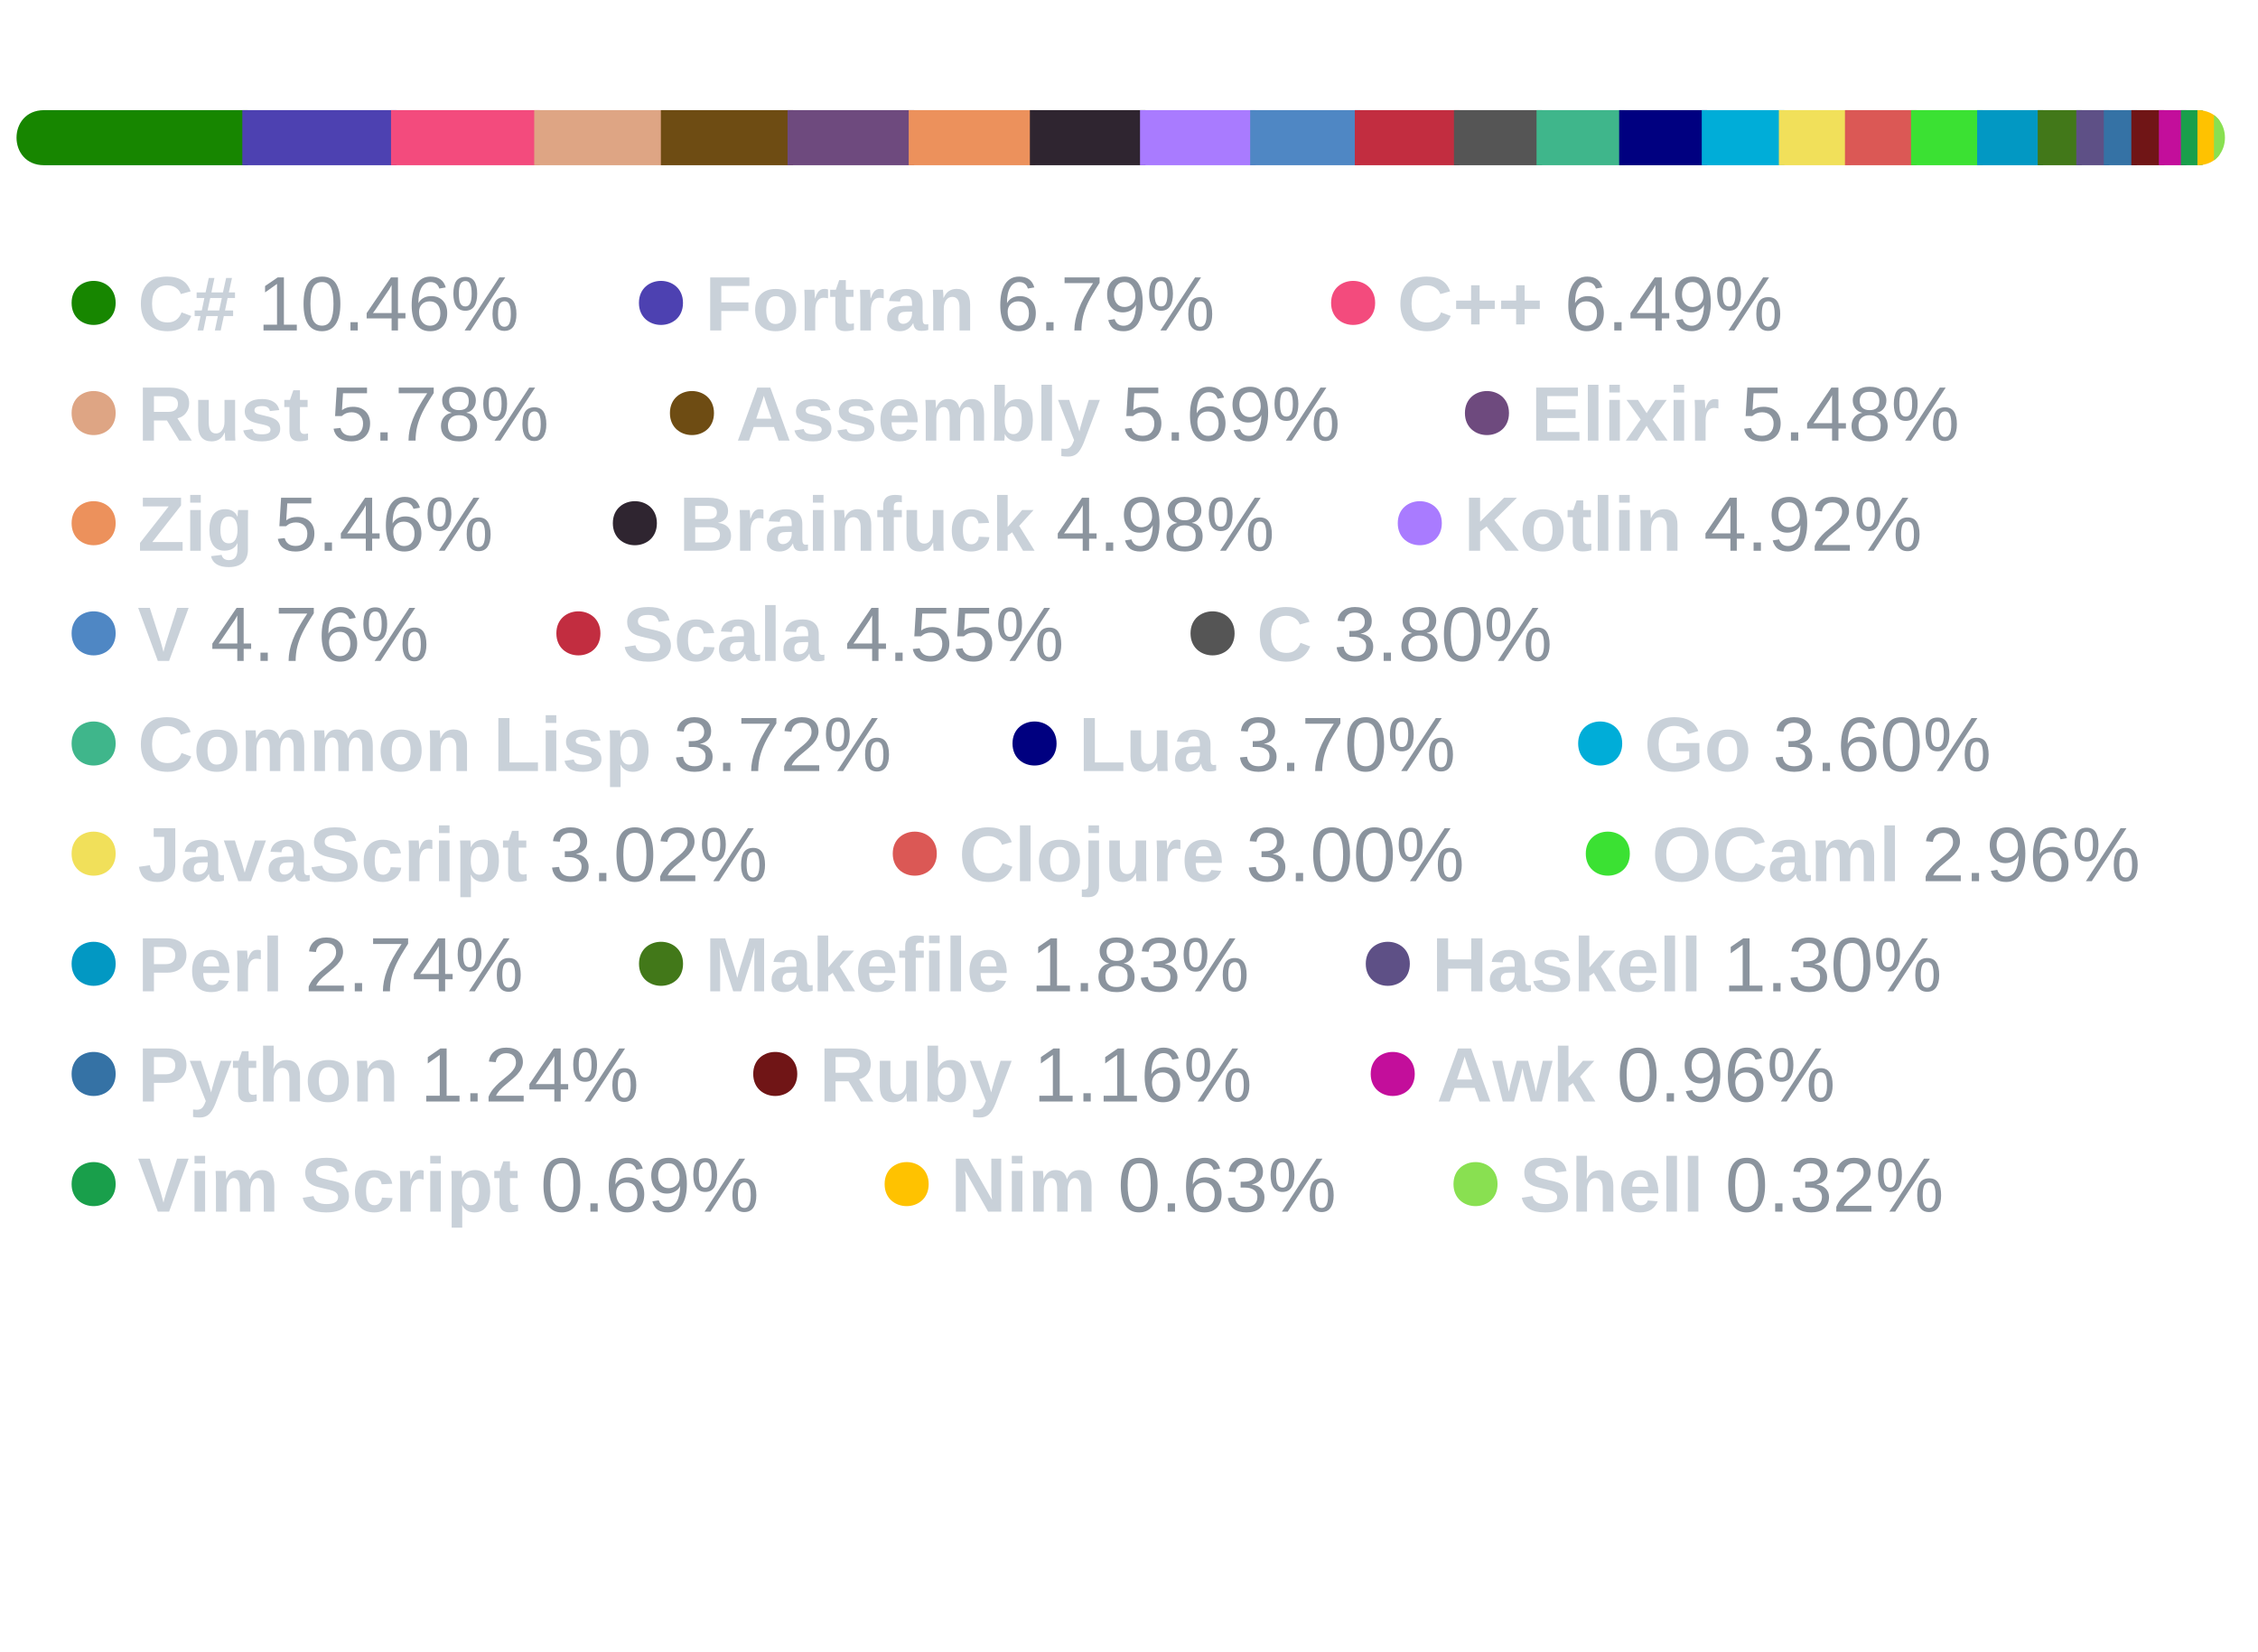 <?xml version="1.0" encoding="UTF-8"?>
<svg xmlns="http://www.w3.org/2000/svg" xmlns:xlink="http://www.w3.org/1999/xlink" width="410" height="300" viewBox="0 0 410 300">
<defs>
<g>
<g id="glyph-0-0">
<path d="M 1.406 -9.625 L 9.094 -9.625 L 9.094 0 L 1.406 0 Z M 1.922 -9.109 L 1.922 -0.516 L 8.578 -0.516 L 8.578 -9.109 Z M 1.922 -9.109 "/>
</g>
<g id="glyph-0-1">
<path d="M 5.438 -1.453 C 6.656 -1.453 7.5 -2.062 7.969 -3.281 L 9.734 -2.625 C 9.348 -1.688 8.789 -0.988 8.062 -0.531 C 7.332 -0.082 6.457 0.141 5.438 0.141 C 3.883 0.141 2.688 -0.297 1.844 -1.172 C 1 -2.055 0.578 -3.285 0.578 -4.859 C 0.578 -6.441 0.984 -7.656 1.797 -8.5 C 2.609 -9.352 3.789 -9.781 5.344 -9.781 C 6.477 -9.781 7.398 -9.551 8.109 -9.094 C 8.816 -8.645 9.316 -7.977 9.609 -7.094 L 7.828 -6.609 C 7.68 -7.086 7.383 -7.469 6.938 -7.75 C 6.5 -8.039 5.984 -8.188 5.391 -8.188 C 4.473 -8.188 3.781 -7.906 3.312 -7.344 C 2.844 -6.781 2.609 -5.953 2.609 -4.859 C 2.609 -3.754 2.848 -2.91 3.328 -2.328 C 3.816 -1.742 4.52 -1.453 5.438 -1.453 Z M 5.438 -1.453 "/>
</g>
<g id="glyph-0-2">
<path d="M 6.219 -5.891 L 5.75 -3.625 L 7.219 -3.625 L 7.219 -2.609 L 5.531 -2.609 L 4.969 0 L 3.906 0 L 4.453 -2.609 L 2.359 -2.609 L 1.812 0 L 0.766 0 L 1.297 -2.609 L 0.234 -2.609 L 0.234 -3.625 L 1.531 -3.625 L 2 -5.891 L 0.594 -5.891 L 0.594 -6.906 L 2.219 -6.906 L 2.797 -9.531 L 3.828 -9.531 L 3.281 -6.906 L 5.375 -6.906 L 5.953 -9.531 L 7.016 -9.531 L 6.438 -6.906 L 7.562 -6.906 L 7.562 -5.891 Z M 3.062 -5.891 L 2.578 -3.625 L 4.688 -3.625 L 5.172 -5.891 Z M 3.062 -5.891 "/>
</g>
<g id="glyph-0-3">
</g>
<g id="glyph-0-4">
<path d="M 2.953 -8.078 L 2.953 -5.094 L 7.875 -5.094 L 7.875 -3.531 L 2.953 -3.531 L 2.953 0 L 0.938 0 L 0.938 -9.625 L 8.047 -9.625 L 8.047 -8.078 Z M 2.953 -8.078 "/>
</g>
<g id="glyph-0-5">
<path d="M 8 -3.703 C 8 -2.504 7.664 -1.562 7 -0.875 C 6.344 -0.195 5.426 0.141 4.25 0.141 C 3.094 0.141 2.188 -0.203 1.531 -0.891 C 0.875 -1.578 0.547 -2.516 0.547 -3.703 C 0.547 -4.891 0.875 -5.82 1.531 -6.5 C 2.188 -7.188 3.102 -7.531 4.281 -7.531 C 5.488 -7.531 6.41 -7.203 7.047 -6.547 C 7.68 -5.891 8 -4.941 8 -3.703 Z M 6 -3.703 C 6 -4.586 5.852 -5.227 5.562 -5.625 C 5.281 -6.02 4.863 -6.219 4.312 -6.219 C 3.145 -6.219 2.562 -5.379 2.562 -3.703 C 2.562 -2.879 2.703 -2.25 2.984 -1.812 C 3.273 -1.383 3.688 -1.172 4.219 -1.172 C 5.406 -1.172 6 -2.016 6 -3.703 Z M 6 -3.703 "/>
</g>
<g id="glyph-0-6">
<path d="M 0.984 0 L 0.984 -5.656 C 0.984 -6.062 0.973 -6.398 0.953 -6.672 C 0.941 -6.941 0.93 -7.18 0.922 -7.391 L 2.75 -7.391 C 2.77 -7.316 2.789 -7.066 2.812 -6.641 C 2.832 -6.223 2.844 -5.945 2.844 -5.812 L 2.875 -5.812 C 3.062 -6.332 3.227 -6.695 3.375 -6.906 C 3.52 -7.125 3.691 -7.285 3.891 -7.391 C 4.086 -7.492 4.336 -7.547 4.641 -7.547 C 4.891 -7.547 5.086 -7.508 5.234 -7.438 L 5.234 -5.828 C 4.922 -5.898 4.648 -5.938 4.422 -5.938 C 3.941 -5.938 3.566 -5.738 3.297 -5.344 C 3.035 -4.957 2.906 -4.383 2.906 -3.625 L 2.906 0 Z M 0.984 0 "/>
</g>
<g id="glyph-0-7">
<path d="M 2.875 0.125 C 2.312 0.125 1.875 -0.023 1.562 -0.328 C 1.258 -0.641 1.109 -1.109 1.109 -1.734 L 1.109 -6.094 L 0.172 -6.094 L 0.172 -7.391 L 1.203 -7.391 L 1.812 -9.141 L 3.016 -9.141 L 3.016 -7.391 L 4.406 -7.391 L 4.406 -6.094 L 3.016 -6.094 L 3.016 -2.25 C 3.016 -1.895 3.082 -1.629 3.219 -1.453 C 3.352 -1.285 3.562 -1.203 3.844 -1.203 C 4 -1.203 4.211 -1.234 4.484 -1.297 L 4.484 -0.109 C 4.016 0.043 3.477 0.125 2.875 0.125 Z M 2.875 0.125 "/>
</g>
<g id="glyph-0-8">
<path d="M 2.688 0.141 C 1.969 0.141 1.406 -0.051 1 -0.438 C 0.602 -0.832 0.406 -1.383 0.406 -2.094 C 0.406 -2.852 0.656 -3.43 1.156 -3.828 C 1.656 -4.234 2.379 -4.441 3.328 -4.453 L 4.922 -4.484 L 4.922 -4.859 C 4.922 -5.336 4.836 -5.695 4.672 -5.938 C 4.504 -6.176 4.227 -6.297 3.844 -6.297 C 3.488 -6.297 3.227 -6.211 3.062 -6.047 C 2.895 -5.879 2.789 -5.613 2.75 -5.25 L 0.75 -5.344 C 0.875 -6.062 1.203 -6.602 1.734 -6.969 C 2.266 -7.344 2.992 -7.531 3.922 -7.531 C 4.859 -7.531 5.578 -7.301 6.078 -6.844 C 6.586 -6.383 6.844 -5.727 6.844 -4.875 L 6.844 -2.188 C 6.844 -1.77 6.891 -1.484 6.984 -1.328 C 7.078 -1.172 7.234 -1.094 7.453 -1.094 C 7.598 -1.094 7.738 -1.109 7.875 -1.141 L 7.875 -0.094 C 7.758 -0.07 7.656 -0.047 7.562 -0.016 C 7.477 0.004 7.391 0.02 7.297 0.031 C 7.203 0.051 7.102 0.062 7 0.062 C 6.895 0.07 6.773 0.078 6.641 0.078 C 6.16 0.078 5.805 -0.035 5.578 -0.266 C 5.348 -0.504 5.207 -0.852 5.156 -1.312 L 5.125 -1.312 C 4.582 -0.344 3.77 0.141 2.688 0.141 Z M 4.922 -3.422 L 3.938 -3.406 C 3.488 -3.395 3.172 -3.348 2.984 -3.266 C 2.797 -3.18 2.648 -3.055 2.547 -2.891 C 2.453 -2.734 2.406 -2.52 2.406 -2.25 C 2.406 -1.895 2.488 -1.629 2.656 -1.453 C 2.82 -1.285 3.035 -1.203 3.297 -1.203 C 3.598 -1.203 3.875 -1.285 4.125 -1.453 C 4.375 -1.617 4.566 -1.844 4.703 -2.125 C 4.848 -2.414 4.922 -2.723 4.922 -3.047 Z M 4.922 -3.422 "/>
</g>
<g id="glyph-0-9">
<path d="M 5.766 0 L 5.766 -4.156 C 5.766 -5.445 5.328 -6.094 4.453 -6.094 C 3.984 -6.094 3.609 -5.895 3.328 -5.5 C 3.047 -5.102 2.906 -4.594 2.906 -3.969 L 2.906 0 L 0.984 0 L 0.984 -5.75 C 0.984 -6.145 0.973 -6.469 0.953 -6.719 C 0.941 -6.969 0.93 -7.191 0.922 -7.391 L 2.75 -7.391 C 2.77 -7.305 2.789 -7.078 2.812 -6.703 C 2.832 -6.328 2.844 -6.066 2.844 -5.922 L 2.875 -5.922 C 3.133 -6.492 3.457 -6.906 3.844 -7.156 C 4.238 -7.414 4.707 -7.547 5.25 -7.547 C 6.031 -7.547 6.629 -7.301 7.047 -6.812 C 7.473 -6.332 7.688 -5.629 7.688 -4.703 L 7.688 0 Z M 5.766 0 "/>
</g>
<g id="glyph-0-10">
<path d="M 4.859 -3.891 L 4.859 -1.094 L 3.312 -1.094 L 3.312 -3.891 L 0.594 -3.891 L 0.594 -5.422 L 3.312 -5.422 L 3.312 -8.203 L 4.859 -8.203 L 4.859 -5.422 L 7.609 -5.422 L 7.609 -3.891 Z M 4.859 -3.891 "/>
</g>
<g id="glyph-0-11">
<path d="M 7.547 0 L 5.312 -3.656 L 2.953 -3.656 L 2.953 0 L 0.938 0 L 0.938 -9.625 L 5.75 -9.625 C 6.895 -9.625 7.781 -9.379 8.406 -8.891 C 9.031 -8.398 9.344 -7.691 9.344 -6.766 C 9.344 -6.086 9.148 -5.504 8.766 -5.016 C 8.391 -4.523 7.875 -4.203 7.219 -4.047 L 9.828 0 Z M 7.312 -6.672 C 7.312 -7.598 6.719 -8.062 5.531 -8.062 L 2.953 -8.062 L 2.953 -5.219 L 5.594 -5.219 C 6.156 -5.219 6.582 -5.344 6.875 -5.594 C 7.164 -5.852 7.312 -6.211 7.312 -6.672 Z M 7.312 -6.672 "/>
</g>
<g id="glyph-0-12">
<path d="M 2.797 -7.391 L 2.797 -3.25 C 2.797 -1.945 3.234 -1.297 4.109 -1.297 C 4.566 -1.297 4.938 -1.492 5.219 -1.891 C 5.508 -2.297 5.656 -2.812 5.656 -3.438 L 5.656 -7.391 L 7.578 -7.391 L 7.578 -1.656 C 7.578 -1.031 7.594 -0.477 7.625 0 L 5.797 0 C 5.742 -0.656 5.719 -1.145 5.719 -1.469 L 5.688 -1.469 C 5.426 -0.906 5.098 -0.492 4.703 -0.234 C 4.305 0.012 3.836 0.141 3.297 0.141 C 2.516 0.141 1.914 -0.098 1.5 -0.578 C 1.082 -1.066 0.875 -1.773 0.875 -2.703 L 0.875 -7.391 Z M 2.797 -7.391 "/>
</g>
<g id="glyph-0-13">
<path d="M 7.219 -2.156 C 7.219 -1.445 6.922 -0.883 6.328 -0.469 C 5.742 -0.062 4.938 0.141 3.906 0.141 C 2.883 0.141 2.102 -0.02 1.562 -0.344 C 1.031 -0.664 0.676 -1.164 0.5 -1.844 L 2.188 -2.094 C 2.281 -1.75 2.441 -1.504 2.672 -1.359 C 2.91 -1.211 3.32 -1.141 3.906 -1.141 C 4.438 -1.141 4.828 -1.207 5.078 -1.344 C 5.328 -1.477 5.453 -1.691 5.453 -1.984 C 5.453 -2.223 5.352 -2.41 5.156 -2.547 C 4.957 -2.68 4.617 -2.801 4.141 -2.906 C 3.055 -3.113 2.32 -3.312 1.938 -3.5 C 1.562 -3.688 1.273 -3.926 1.078 -4.219 C 0.879 -4.508 0.781 -4.867 0.781 -5.297 C 0.781 -6.004 1.051 -6.555 1.594 -6.953 C 2.145 -7.348 2.922 -7.547 3.922 -7.547 C 4.797 -7.547 5.5 -7.375 6.031 -7.031 C 6.57 -6.688 6.91 -6.191 7.047 -5.547 L 5.344 -5.359 C 5.281 -5.66 5.141 -5.883 4.922 -6.031 C 4.711 -6.188 4.379 -6.266 3.922 -6.266 C 3.461 -6.266 3.117 -6.203 2.891 -6.078 C 2.66 -5.961 2.547 -5.77 2.547 -5.5 C 2.547 -5.289 2.633 -5.125 2.812 -5 C 2.988 -4.875 3.285 -4.77 3.703 -4.688 C 4.273 -4.562 4.785 -4.438 5.234 -4.312 C 5.68 -4.188 6.039 -4.035 6.312 -3.859 C 6.594 -3.691 6.812 -3.473 6.969 -3.203 C 7.133 -2.93 7.219 -2.582 7.219 -2.156 Z M 7.219 -2.156 "/>
</g>
<g id="glyph-0-14">
<path d="M 7.75 0 L 6.891 -2.469 L 3.219 -2.469 L 2.359 0 L 0.344 0 L 3.859 -9.625 L 6.234 -9.625 L 9.734 0 Z M 5.047 -8.156 L 5.016 -8 C 4.961 -7.832 4.906 -7.645 4.844 -7.438 C 4.781 -7.227 4.391 -6.078 3.672 -3.984 L 6.438 -3.984 L 5.484 -6.75 L 5.203 -7.672 Z M 5.047 -8.156 "/>
</g>
<g id="glyph-0-15">
<path d="M 4 0.141 C 2.895 0.141 2.039 -0.188 1.438 -0.844 C 0.844 -1.508 0.547 -2.473 0.547 -3.734 C 0.547 -4.953 0.848 -5.891 1.453 -6.547 C 2.055 -7.203 2.914 -7.531 4.031 -7.531 C 5.094 -7.531 5.906 -7.176 6.469 -6.469 C 7.031 -5.77 7.312 -4.742 7.312 -3.391 L 7.312 -3.328 L 2.562 -3.328 C 2.562 -2.609 2.691 -2.066 2.953 -1.703 C 3.223 -1.336 3.609 -1.156 4.109 -1.156 C 4.785 -1.156 5.211 -1.445 5.391 -2.031 L 7.203 -1.875 C 6.672 -0.531 5.602 0.141 4 0.141 Z M 4 -6.328 C 3.551 -6.328 3.203 -6.164 2.953 -5.844 C 2.711 -5.531 2.586 -5.094 2.578 -4.531 L 5.453 -4.531 C 5.41 -5.125 5.266 -5.57 5.016 -5.875 C 4.766 -6.176 4.426 -6.328 4 -6.328 Z M 4 -6.328 "/>
</g>
<g id="glyph-0-16">
<path d="M 5.328 0 L 5.328 -4.156 C 5.328 -5.445 4.957 -6.094 4.219 -6.094 C 3.82 -6.094 3.504 -5.895 3.266 -5.5 C 3.023 -5.102 2.906 -4.594 2.906 -3.969 L 2.906 0 L 0.984 0 L 0.984 -5.75 C 0.984 -6.145 0.973 -6.469 0.953 -6.719 C 0.941 -6.969 0.93 -7.191 0.922 -7.391 L 2.75 -7.391 C 2.77 -7.305 2.789 -7.078 2.812 -6.703 C 2.832 -6.328 2.844 -6.066 2.844 -5.922 L 2.875 -5.922 C 3.113 -6.492 3.406 -6.906 3.75 -7.156 C 4.102 -7.414 4.531 -7.547 5.031 -7.547 C 6.156 -7.547 6.836 -7.004 7.078 -5.922 L 7.125 -5.922 C 7.375 -6.492 7.672 -6.906 8.016 -7.156 C 8.367 -7.414 8.816 -7.547 9.359 -7.547 C 10.086 -7.547 10.641 -7.301 11.016 -6.812 C 11.391 -6.32 11.578 -5.617 11.578 -4.703 L 11.578 0 L 9.672 0 L 9.672 -4.156 C 9.672 -5.445 9.297 -6.094 8.547 -6.094 C 8.172 -6.094 7.863 -5.91 7.625 -5.547 C 7.395 -5.191 7.266 -4.691 7.234 -4.047 L 7.234 0 Z M 5.328 0 "/>
</g>
<g id="glyph-0-17">
<path d="M 7.984 -3.719 C 7.984 -2.5 7.738 -1.551 7.25 -0.875 C 6.758 -0.195 6.055 0.141 5.141 0.141 C 4.617 0.141 4.164 0.023 3.781 -0.203 C 3.395 -0.43 3.102 -0.758 2.906 -1.188 L 2.891 -1.188 C 2.891 -1.031 2.879 -0.812 2.859 -0.531 C 2.836 -0.25 2.816 -0.07 2.797 0 L 0.922 0 C 0.961 -0.426 0.984 -0.988 0.984 -1.688 L 0.984 -10.141 L 2.906 -10.141 L 2.906 -7.312 L 2.875 -6.109 L 2.906 -6.109 C 3.332 -7.055 4.117 -7.531 5.266 -7.531 C 6.141 -7.531 6.812 -7.195 7.281 -6.531 C 7.75 -5.875 7.984 -4.938 7.984 -3.719 Z M 5.969 -3.719 C 5.969 -4.562 5.844 -5.188 5.594 -5.594 C 5.352 -6 4.977 -6.203 4.469 -6.203 C 3.945 -6.203 3.551 -5.984 3.281 -5.547 C 3.008 -5.109 2.875 -4.484 2.875 -3.672 C 2.875 -2.879 3.004 -2.266 3.266 -1.828 C 3.535 -1.391 3.93 -1.172 4.453 -1.172 C 5.461 -1.172 5.969 -2.02 5.969 -3.719 Z M 5.969 -3.719 "/>
</g>
<g id="glyph-0-18">
<path d="M 0.984 0 L 0.984 -10.141 L 2.906 -10.141 L 2.906 0 Z M 0.984 0 "/>
</g>
<g id="glyph-0-19">
<path d="M 1.938 2.906 C 1.477 2.906 1.07 2.875 0.719 2.812 L 0.719 1.453 C 0.969 1.484 1.191 1.5 1.391 1.5 C 1.66 1.5 1.883 1.457 2.062 1.375 C 2.25 1.289 2.41 1.145 2.547 0.938 C 2.691 0.738 2.852 0.398 3.031 -0.078 L 0.109 -7.391 L 2.141 -7.391 L 3.297 -3.938 C 3.484 -3.438 3.719 -2.672 4 -1.641 L 4.156 -2.297 L 4.609 -3.906 L 5.703 -7.391 L 7.719 -7.391 L 4.781 0.391 C 4.395 1.336 3.988 1.992 3.562 2.359 C 3.145 2.723 2.602 2.906 1.938 2.906 Z M 1.938 2.906 "/>
</g>
<g id="glyph-0-20">
<path d="M 0.938 0 L 0.938 -9.625 L 8.516 -9.625 L 8.516 -8.078 L 2.953 -8.078 L 2.953 -5.656 L 8.094 -5.656 L 8.094 -4.094 L 2.953 -4.094 L 2.953 -1.562 L 8.797 -1.562 L 8.797 0 Z M 0.938 0 "/>
</g>
<g id="glyph-0-21">
<path d="M 0.984 -8.734 L 0.984 -10.141 L 2.906 -10.141 L 2.906 -8.734 Z M 0.984 0 L 0.984 -7.391 L 2.906 -7.391 L 2.906 0 Z M 0.984 0 "/>
</g>
<g id="glyph-0-22">
<path d="M 5.594 0 L 3.875 -2.688 L 2.141 0 L 0.094 0 L 2.797 -3.828 L 0.219 -7.391 L 2.297 -7.391 L 3.875 -4.984 L 5.453 -7.391 L 7.531 -7.391 L 4.953 -3.844 L 7.688 0 Z M 5.594 0 "/>
</g>
<g id="glyph-0-23">
<path d="M 8.156 0 L 0.422 0 L 0.422 -1.422 L 5.625 -8.047 L 0.938 -8.047 L 0.938 -9.625 L 7.875 -9.625 L 7.875 -8.234 L 2.656 -1.578 L 8.156 -1.578 Z M 8.156 0 "/>
</g>
<g id="glyph-0-24">
<path d="M 4.078 2.969 C 3.172 2.969 2.441 2.797 1.891 2.453 C 1.348 2.109 1.008 1.617 0.875 0.984 L 2.797 0.75 C 2.867 1.051 3.016 1.285 3.234 1.453 C 3.461 1.617 3.758 1.703 4.125 1.703 C 4.656 1.703 5.047 1.535 5.297 1.203 C 5.547 0.879 5.672 0.395 5.672 -0.25 L 5.672 -0.641 L 5.688 -1.375 L 5.672 -1.375 C 5.242 -0.469 4.445 -0.016 3.281 -0.016 C 2.426 -0.016 1.758 -0.336 1.281 -0.984 C 0.812 -1.629 0.578 -2.555 0.578 -3.766 C 0.578 -4.973 0.816 -5.906 1.297 -6.562 C 1.785 -7.219 2.5 -7.547 3.438 -7.547 C 4.508 -7.547 5.254 -7.098 5.672 -6.203 L 5.703 -6.203 C 5.703 -6.367 5.711 -6.586 5.734 -6.859 C 5.754 -7.129 5.773 -7.305 5.797 -7.391 L 7.609 -7.391 C 7.586 -6.898 7.578 -6.332 7.578 -5.688 L 7.578 -0.219 C 7.578 0.832 7.273 1.625 6.672 2.156 C 6.078 2.695 5.211 2.969 4.078 2.969 Z M 5.688 -3.797 C 5.688 -4.555 5.551 -5.148 5.281 -5.578 C 5.008 -6.004 4.617 -6.219 4.109 -6.219 C 3.086 -6.219 2.578 -5.398 2.578 -3.766 C 2.578 -2.148 3.086 -1.344 4.109 -1.344 C 4.617 -1.344 5.008 -1.555 5.281 -1.984 C 5.551 -2.41 5.688 -3.016 5.688 -3.797 Z M 5.688 -3.797 "/>
</g>
<g id="glyph-0-25">
<path d="M 9.469 -2.75 C 9.469 -1.875 9.141 -1.195 8.484 -0.719 C 7.828 -0.238 6.914 0 5.75 0 L 0.938 0 L 0.938 -9.625 L 5.344 -9.625 C 6.52 -9.625 7.41 -9.422 8.016 -9.016 C 8.617 -8.609 8.922 -8.008 8.922 -7.219 C 8.922 -6.664 8.77 -6.203 8.469 -5.828 C 8.164 -5.453 7.703 -5.195 7.078 -5.062 C 7.859 -4.969 8.453 -4.723 8.859 -4.328 C 9.266 -3.93 9.469 -3.406 9.469 -2.75 Z M 6.891 -6.938 C 6.891 -7.375 6.75 -7.68 6.469 -7.859 C 6.195 -8.047 5.789 -8.141 5.25 -8.141 L 2.953 -8.141 L 2.953 -5.75 L 5.266 -5.75 C 5.836 -5.75 6.25 -5.848 6.5 -6.047 C 6.758 -6.242 6.891 -6.539 6.891 -6.938 Z M 7.453 -2.906 C 7.453 -3.812 6.805 -4.266 5.516 -4.266 L 2.953 -4.266 L 2.953 -1.5 L 5.578 -1.5 C 6.234 -1.5 6.707 -1.613 7 -1.844 C 7.301 -2.082 7.453 -2.438 7.453 -2.906 Z M 7.453 -2.906 "/>
</g>
<g id="glyph-0-26">
<path d="M 3.234 -6.094 L 3.234 0 L 1.312 0 L 1.312 -6.094 L 0.234 -6.094 L 0.234 -7.391 L 1.312 -7.391 L 1.312 -8.172 C 1.312 -8.836 1.488 -9.332 1.844 -9.656 C 2.207 -9.977 2.75 -10.141 3.469 -10.141 C 3.832 -10.141 4.238 -10.102 4.688 -10.031 L 4.688 -8.797 C 4.5 -8.836 4.312 -8.859 4.125 -8.859 C 3.801 -8.859 3.57 -8.789 3.438 -8.656 C 3.301 -8.531 3.234 -8.305 3.234 -7.984 L 3.234 -7.391 L 4.688 -7.391 L 4.688 -6.094 Z M 3.234 -6.094 "/>
</g>
<g id="glyph-0-27">
<path d="M 4.062 0.141 C 2.938 0.141 2.066 -0.191 1.453 -0.859 C 0.848 -1.523 0.547 -2.457 0.547 -3.656 C 0.547 -4.875 0.852 -5.82 1.469 -6.5 C 2.082 -7.188 2.957 -7.531 4.094 -7.531 C 4.957 -7.531 5.676 -7.312 6.25 -6.875 C 6.82 -6.438 7.18 -5.832 7.328 -5.062 L 5.391 -4.969 C 5.336 -5.344 5.203 -5.645 4.984 -5.875 C 4.766 -6.102 4.453 -6.219 4.047 -6.219 C 3.055 -6.219 2.562 -5.391 2.562 -3.734 C 2.562 -2.023 3.066 -1.172 4.078 -1.172 C 4.441 -1.172 4.742 -1.285 4.984 -1.516 C 5.234 -1.742 5.391 -2.086 5.453 -2.547 L 7.375 -2.469 C 7.312 -1.957 7.129 -1.504 6.828 -1.109 C 6.535 -0.711 6.148 -0.406 5.672 -0.188 C 5.191 0.027 4.656 0.141 4.062 0.141 Z M 4.062 0.141 "/>
</g>
<g id="glyph-0-28">
<path d="M 5.703 0 L 3.719 -3.344 L 2.906 -2.781 L 2.906 0 L 0.984 0 L 0.984 -10.141 L 2.906 -10.141 L 2.906 -4.328 L 5.531 -7.391 L 7.609 -7.391 L 5 -4.516 L 7.797 0 Z M 5.703 0 "/>
</g>
<g id="glyph-0-29">
<path d="M 7.609 0 L 4.141 -4.422 L 2.953 -3.516 L 2.953 0 L 0.938 0 L 0.938 -9.625 L 2.953 -9.625 L 2.953 -5.266 L 7.297 -9.625 L 9.641 -9.625 L 5.531 -5.562 L 9.984 0 Z M 7.609 0 "/>
</g>
<g id="glyph-0-30">
<path d="M 5.703 0 L 3.656 0 L 0.094 -9.625 L 2.203 -9.625 L 4.188 -3.453 C 4.312 -3.047 4.477 -2.438 4.688 -1.625 L 4.828 -2.219 L 5.188 -3.453 L 7.156 -9.625 L 9.25 -9.625 Z M 5.703 0 "/>
</g>
<g id="glyph-0-31">
<path d="M 8.797 -2.781 C 8.797 -1.832 8.441 -1.109 7.734 -0.609 C 7.035 -0.109 6.008 0.141 4.656 0.141 C 3.426 0.141 2.457 -0.078 1.75 -0.516 C 1.051 -0.953 0.602 -1.617 0.406 -2.516 L 2.359 -2.828 C 2.484 -2.316 2.738 -1.945 3.125 -1.719 C 3.508 -1.488 4.039 -1.375 4.719 -1.375 C 6.125 -1.375 6.828 -1.801 6.828 -2.656 C 6.828 -2.926 6.742 -3.148 6.578 -3.328 C 6.422 -3.516 6.195 -3.664 5.906 -3.781 C 5.613 -3.895 5.051 -4.039 4.219 -4.219 C 3.488 -4.383 2.984 -4.516 2.703 -4.609 C 2.422 -4.711 2.164 -4.832 1.938 -4.969 C 1.707 -5.113 1.516 -5.285 1.359 -5.484 C 1.203 -5.68 1.078 -5.91 0.984 -6.172 C 0.898 -6.43 0.859 -6.734 0.859 -7.078 C 0.859 -7.953 1.18 -8.617 1.828 -9.078 C 2.484 -9.547 3.438 -9.781 4.688 -9.781 C 5.883 -9.781 6.781 -9.594 7.375 -9.219 C 7.977 -8.844 8.363 -8.223 8.531 -7.359 L 6.578 -7.094 C 6.484 -7.508 6.281 -7.82 5.969 -8.031 C 5.664 -8.238 5.227 -8.344 4.656 -8.344 C 3.426 -8.344 2.812 -7.961 2.812 -7.203 C 2.812 -6.953 2.875 -6.742 3 -6.578 C 3.133 -6.422 3.328 -6.285 3.578 -6.172 C 3.836 -6.066 4.359 -5.926 5.141 -5.75 C 6.066 -5.562 6.727 -5.383 7.125 -5.219 C 7.52 -5.051 7.832 -4.852 8.062 -4.625 C 8.301 -4.406 8.484 -4.141 8.609 -3.828 C 8.734 -3.523 8.797 -3.176 8.797 -2.781 Z M 8.797 -2.781 "/>
</g>
<g id="glyph-0-32">
<path d="M 0.938 0 L 0.938 -9.625 L 2.953 -9.625 L 2.953 -1.562 L 8.125 -1.562 L 8.125 0 Z M 0.938 0 "/>
</g>
<g id="glyph-0-33">
<path d="M 7.984 -3.734 C 7.984 -2.492 7.734 -1.535 7.234 -0.859 C 6.742 -0.191 6.047 0.141 5.141 0.141 C 4.617 0.141 4.164 0.023 3.781 -0.203 C 3.395 -0.43 3.102 -0.754 2.906 -1.172 L 2.859 -1.172 C 2.891 -1.035 2.906 -0.625 2.906 0.062 L 2.906 2.906 L 0.984 2.906 L 0.984 -5.688 C 0.984 -6.383 0.961 -6.953 0.922 -7.391 L 2.797 -7.391 C 2.816 -7.316 2.832 -7.156 2.844 -6.906 C 2.863 -6.664 2.875 -6.426 2.875 -6.188 L 2.906 -6.188 C 3.332 -7.094 4.117 -7.547 5.266 -7.547 C 6.129 -7.547 6.797 -7.211 7.266 -6.547 C 7.742 -5.891 7.984 -4.953 7.984 -3.734 Z M 5.969 -3.734 C 5.969 -5.391 5.461 -6.219 4.453 -6.219 C 3.941 -6.219 3.551 -5.992 3.281 -5.547 C 3.008 -5.098 2.875 -4.473 2.875 -3.672 C 2.875 -2.879 3.008 -2.266 3.281 -1.828 C 3.551 -1.391 3.938 -1.172 4.438 -1.172 C 5.457 -1.172 5.969 -2.023 5.969 -3.734 Z M 5.969 -3.734 "/>
</g>
<g id="glyph-0-34">
<path d="M 5.516 -1.438 C 6.035 -1.438 6.539 -1.516 7.031 -1.672 C 7.52 -1.828 7.898 -2.02 8.172 -2.25 L 8.172 -3.594 L 5.828 -3.594 L 5.828 -5.078 L 10.016 -5.078 L 10.016 -1.531 C 9.504 -1.008 8.836 -0.598 8.016 -0.297 C 7.203 -0.004 6.348 0.141 5.453 0.141 C 3.891 0.141 2.688 -0.289 1.844 -1.156 C 1 -2.031 0.578 -3.266 0.578 -4.859 C 0.578 -6.441 1 -7.656 1.844 -8.5 C 2.695 -9.352 3.914 -9.781 5.5 -9.781 C 7.758 -9.781 9.195 -8.941 9.812 -7.266 L 7.953 -6.703 C 7.754 -7.191 7.441 -7.562 7.016 -7.812 C 6.586 -8.062 6.082 -8.188 5.5 -8.188 C 4.551 -8.188 3.832 -7.898 3.344 -7.328 C 2.852 -6.754 2.609 -5.93 2.609 -4.859 C 2.609 -3.773 2.859 -2.93 3.359 -2.328 C 3.867 -1.734 4.586 -1.438 5.516 -1.438 Z M 5.516 -1.438 "/>
</g>
<g id="glyph-0-35">
<path d="M 3.578 0.141 C 2.578 0.141 1.812 -0.07 1.281 -0.5 C 0.75 -0.938 0.395 -1.641 0.219 -2.609 L 2.219 -2.906 C 2.301 -2.406 2.453 -2.035 2.672 -1.797 C 2.898 -1.555 3.207 -1.438 3.594 -1.438 C 4 -1.438 4.301 -1.57 4.5 -1.844 C 4.707 -2.113 4.812 -2.5 4.812 -3 L 4.812 -8.047 L 2.906 -8.047 L 2.906 -9.625 L 6.828 -9.625 L 6.828 -3.047 C 6.828 -2.047 6.539 -1.266 5.969 -0.703 C 5.406 -0.141 4.609 0.141 3.578 0.141 Z M 3.578 0.141 "/>
</g>
<g id="glyph-0-36">
<path d="M 5 0 L 2.703 0 L 0.062 -7.391 L 2.078 -7.391 L 3.375 -3.266 C 3.445 -3.035 3.609 -2.461 3.859 -1.547 C 3.91 -1.734 4.004 -2.062 4.141 -2.531 C 4.285 -3 4.812 -4.617 5.719 -7.391 L 7.719 -7.391 Z M 5 0 "/>
</g>
<g id="glyph-0-37">
<path d="M 0.984 -8.734 L 0.984 -10.141 L 2.906 -10.141 L 2.906 -8.734 Z M 0.938 2.906 C 0.488 2.906 0.102 2.883 -0.219 2.844 L -0.219 1.484 L 0.125 1.516 C 0.457 1.516 0.68 1.441 0.797 1.297 C 0.922 1.16 0.984 0.863 0.984 0.406 L 0.984 -7.391 L 2.906 -7.391 L 2.906 0.875 C 2.906 1.531 2.738 2.031 2.406 2.375 C 2.082 2.727 1.594 2.906 0.938 2.906 Z M 0.938 2.906 "/>
</g>
<g id="glyph-0-38">
<path d="M 10.297 -4.859 C 10.297 -3.859 10.098 -2.977 9.703 -2.219 C 9.305 -1.457 8.738 -0.875 8 -0.469 C 7.258 -0.062 6.398 0.141 5.422 0.141 C 3.91 0.141 2.723 -0.301 1.859 -1.188 C 1.004 -2.082 0.578 -3.305 0.578 -4.859 C 0.578 -6.398 1.004 -7.602 1.859 -8.469 C 2.711 -9.344 3.906 -9.781 5.438 -9.781 C 6.957 -9.781 8.145 -9.344 9 -8.469 C 9.863 -7.594 10.297 -6.391 10.297 -4.859 Z M 8.25 -4.859 C 8.25 -5.898 8 -6.711 7.5 -7.297 C 7.008 -7.891 6.32 -8.188 5.438 -8.188 C 4.531 -8.188 3.832 -7.895 3.344 -7.312 C 2.852 -6.727 2.609 -5.91 2.609 -4.859 C 2.609 -3.805 2.859 -2.973 3.359 -2.359 C 3.859 -1.754 4.547 -1.453 5.422 -1.453 C 6.328 -1.453 7.023 -1.75 7.516 -2.344 C 8.004 -2.938 8.25 -3.773 8.25 -4.859 Z M 8.25 -4.859 "/>
</g>
<g id="glyph-0-39">
<path d="M 8.859 -6.578 C 8.859 -5.961 8.719 -5.41 8.438 -4.922 C 8.156 -4.43 7.75 -4.051 7.219 -3.781 C 6.695 -3.52 6.07 -3.391 5.344 -3.391 L 2.953 -3.391 L 2.953 0 L 0.938 0 L 0.938 -9.625 L 5.266 -9.625 C 6.422 -9.625 7.305 -9.359 7.922 -8.828 C 8.547 -8.305 8.859 -7.555 8.859 -6.578 Z M 6.828 -6.547 C 6.828 -7.555 6.227 -8.062 5.031 -8.062 L 2.953 -8.062 L 2.953 -4.938 L 5.094 -4.938 C 5.645 -4.938 6.07 -5.07 6.375 -5.344 C 6.676 -5.625 6.828 -6.023 6.828 -6.547 Z M 6.828 -6.547 "/>
</g>
<g id="glyph-0-40">
<path d="M 8.938 0 L 8.938 -5.844 C 8.938 -5.969 8.938 -6.098 8.938 -6.234 C 8.938 -6.367 8.957 -6.938 9 -7.938 C 8.676 -6.707 8.438 -5.852 8.281 -5.375 L 6.547 0 L 5.109 0 L 3.375 -5.375 L 2.641 -7.938 C 2.703 -6.875 2.734 -6.176 2.734 -5.844 L 2.734 0 L 0.938 0 L 0.938 -9.625 L 3.641 -9.625 L 5.359 -4.25 L 5.516 -3.719 L 5.844 -2.438 L 6.266 -3.984 L 8.047 -9.625 L 10.719 -9.625 L 10.719 0 Z M 8.938 0 "/>
</g>
<g id="glyph-0-41">
<path d="M 7.156 0 L 7.156 -4.125 L 2.953 -4.125 L 2.953 0 L 0.938 0 L 0.938 -9.625 L 2.953 -9.625 L 2.953 -5.797 L 7.156 -5.797 L 7.156 -9.625 L 9.172 -9.625 L 9.172 0 Z M 7.156 0 "/>
</g>
<g id="glyph-0-42">
<path d="M 2.875 -5.922 C 3.133 -6.484 3.457 -6.891 3.844 -7.141 C 4.238 -7.398 4.707 -7.531 5.25 -7.531 C 6.031 -7.531 6.629 -7.285 7.047 -6.797 C 7.473 -6.316 7.688 -5.613 7.688 -4.688 L 7.688 0 L 5.766 0 L 5.766 -4.141 C 5.766 -5.441 5.328 -6.094 4.453 -6.094 C 3.984 -6.094 3.609 -5.891 3.328 -5.484 C 3.047 -5.086 2.906 -4.578 2.906 -3.953 L 2.906 0 L 0.984 0 L 0.984 -10.141 L 2.906 -10.141 L 2.906 -7.375 C 2.906 -6.875 2.883 -6.391 2.844 -5.922 Z M 2.875 -5.922 "/>
</g>
<g id="glyph-0-43">
<path d="M 8.969 0 L 6.953 0 L 5.766 -4.516 C 5.711 -4.711 5.609 -5.219 5.453 -6.031 L 5.094 -4.5 L 3.906 0 L 1.875 0 L -0.047 -7.391 L 1.766 -7.391 L 2.984 -1.75 L 3.078 -2.25 L 3.25 -3.047 L 4.406 -7.391 L 6.469 -7.391 L 7.609 -3.047 C 7.672 -2.805 7.758 -2.375 7.875 -1.75 L 8.078 -2.641 L 9.141 -7.391 L 10.922 -7.391 Z M 8.969 0 "/>
</g>
<g id="glyph-0-44">
<path d="M 6.797 0 L 2.609 -7.422 C 2.691 -6.703 2.734 -6.125 2.734 -5.688 L 2.734 0 L 0.938 0 L 0.938 -9.625 L 3.234 -9.625 L 7.5 -2.156 C 7.414 -2.844 7.375 -3.469 7.375 -4.031 L 7.375 -9.625 L 9.172 -9.625 L 9.172 0 Z M 6.797 0 "/>
</g>
<g id="glyph-1-0">
<path d="M 1.406 -9.625 L 9.094 -9.625 L 9.094 0 L 1.406 0 Z M 1.922 -9.109 L 1.922 -0.516 L 8.578 -0.516 L 8.578 -9.109 Z M 1.922 -9.109 "/>
</g>
<g id="glyph-1-1">
<path d="M 1.062 0 L 1.062 -1.047 L 3.516 -1.047 L 3.516 -8.453 L 1.344 -6.906 L 1.344 -8.062 L 3.625 -9.625 L 4.766 -9.625 L 4.766 -1.047 L 7.109 -1.047 L 7.109 0 Z M 1.062 0 "/>
</g>
<g id="glyph-1-2">
<path d="M 7.234 -4.812 C 7.234 -3.207 6.945 -1.977 6.375 -1.125 C 5.812 -0.281 4.977 0.141 3.875 0.141 C 2.77 0.141 1.938 -0.281 1.375 -1.125 C 0.82 -1.969 0.547 -3.195 0.547 -4.812 C 0.547 -6.469 0.816 -7.707 1.359 -8.531 C 1.898 -9.363 2.754 -9.781 3.922 -9.781 C 5.055 -9.781 5.891 -9.363 6.422 -8.531 C 6.961 -7.695 7.234 -6.457 7.234 -4.812 Z M 5.984 -4.812 C 5.984 -6.207 5.82 -7.219 5.5 -7.844 C 5.188 -8.469 4.66 -8.781 3.922 -8.781 C 3.16 -8.781 2.613 -8.473 2.281 -7.859 C 1.957 -7.242 1.797 -6.227 1.797 -4.812 C 1.797 -3.445 1.961 -2.445 2.297 -1.812 C 2.629 -1.188 3.16 -0.875 3.891 -0.875 C 4.617 -0.875 5.148 -1.195 5.484 -1.844 C 5.816 -2.488 5.984 -3.477 5.984 -4.812 Z M 5.984 -4.812 "/>
</g>
<g id="glyph-1-3">
<path d="M 1.281 0 L 1.281 -1.5 L 2.609 -1.5 L 2.609 0 Z M 1.281 0 "/>
</g>
<g id="glyph-1-4">
<path d="M 6.016 -2.188 L 6.016 0 L 4.859 0 L 4.859 -2.188 L 0.328 -2.188 L 0.328 -3.141 L 4.734 -9.625 L 6.016 -9.625 L 6.016 -3.156 L 7.375 -3.156 L 7.375 -2.188 Z M 4.859 -8.25 C 4.848 -8.219 4.781 -8.094 4.656 -7.875 C 4.539 -7.664 4.457 -7.52 4.406 -7.438 L 1.938 -3.797 L 1.562 -3.281 L 1.453 -3.156 L 4.859 -3.156 Z M 4.859 -8.25 "/>
</g>
<g id="glyph-1-5">
<path d="M 7.172 -3.156 C 7.172 -2.133 6.895 -1.328 6.344 -0.734 C 5.789 -0.148 5.031 0.141 4.062 0.141 C 2.977 0.141 2.148 -0.258 1.578 -1.062 C 1.004 -1.875 0.719 -3.051 0.719 -4.594 C 0.719 -6.258 1.016 -7.539 1.609 -8.438 C 2.203 -9.332 3.051 -9.781 4.156 -9.781 C 5.613 -9.781 6.531 -9.125 6.906 -7.812 L 5.734 -7.609 C 5.484 -8.391 4.953 -8.781 4.141 -8.781 C 3.441 -8.781 2.898 -8.453 2.516 -7.797 C 2.129 -7.141 1.938 -6.191 1.938 -4.953 C 2.156 -5.367 2.469 -5.688 2.875 -5.906 C 3.281 -6.125 3.742 -6.234 4.266 -6.234 C 5.16 -6.234 5.867 -5.953 6.391 -5.391 C 6.91 -4.836 7.172 -4.094 7.172 -3.156 Z M 5.922 -3.094 C 5.922 -3.789 5.75 -4.328 5.406 -4.703 C 5.062 -5.086 4.586 -5.281 3.984 -5.281 C 3.41 -5.281 2.945 -5.109 2.594 -4.766 C 2.238 -4.43 2.062 -3.973 2.062 -3.391 C 2.062 -2.648 2.242 -2.039 2.609 -1.562 C 2.973 -1.094 3.441 -0.859 4.016 -0.859 C 4.609 -0.859 5.07 -1.055 5.406 -1.453 C 5.75 -1.848 5.922 -2.395 5.922 -3.094 Z M 5.922 -3.094 "/>
</g>
<g id="glyph-1-6">
<path d="M 11.953 -2.969 C 11.953 -1.988 11.766 -1.234 11.391 -0.703 C 11.023 -0.18 10.484 0.078 9.766 0.078 C 9.055 0.078 8.52 -0.176 8.156 -0.688 C 7.789 -1.195 7.609 -1.957 7.609 -2.969 C 7.609 -4.008 7.781 -4.781 8.125 -5.281 C 8.477 -5.789 9.035 -6.047 9.797 -6.047 C 10.535 -6.047 11.078 -5.785 11.422 -5.266 C 11.773 -4.742 11.953 -3.977 11.953 -2.969 Z M 3.609 0 L 2.547 0 L 8.844 -9.625 L 9.922 -9.625 Z M 2.688 -9.719 C 3.414 -9.719 3.953 -9.461 4.297 -8.953 C 4.648 -8.441 4.828 -7.68 4.828 -6.672 C 4.828 -5.68 4.645 -4.914 4.281 -4.375 C 3.926 -3.844 3.391 -3.578 2.672 -3.578 C 1.953 -3.578 1.41 -3.844 1.047 -4.375 C 0.68 -4.906 0.5 -5.672 0.5 -6.672 C 0.5 -7.68 0.672 -8.441 1.016 -8.953 C 1.367 -9.461 1.926 -9.719 2.688 -9.719 Z M 10.938 -2.969 C 10.938 -3.781 10.848 -4.367 10.672 -4.734 C 10.492 -5.109 10.203 -5.297 9.797 -5.297 C 9.379 -5.297 9.078 -5.113 8.891 -4.75 C 8.703 -4.395 8.609 -3.801 8.609 -2.969 C 8.609 -2.188 8.695 -1.609 8.875 -1.234 C 9.062 -0.859 9.363 -0.672 9.781 -0.672 C 10.176 -0.672 10.469 -0.859 10.656 -1.234 C 10.844 -1.617 10.938 -2.195 10.938 -2.969 Z M 3.828 -6.672 C 3.828 -7.473 3.738 -8.055 3.562 -8.422 C 3.395 -8.785 3.102 -8.969 2.688 -8.969 C 2.258 -8.969 1.953 -8.785 1.766 -8.422 C 1.586 -8.066 1.5 -7.484 1.5 -6.672 C 1.5 -5.879 1.586 -5.297 1.766 -4.922 C 1.953 -4.547 2.258 -4.359 2.688 -4.359 C 3.082 -4.359 3.367 -4.547 3.547 -4.922 C 3.734 -5.305 3.828 -5.891 3.828 -6.672 Z M 3.828 -6.672 "/>
</g>
<g id="glyph-1-7">
<path d="M 7.078 -8.641 C 6.098 -7.129 5.406 -5.945 5 -5.094 C 4.594 -4.25 4.285 -3.41 4.078 -2.578 C 3.879 -1.742 3.781 -0.883 3.781 0 L 2.5 0 C 2.5 -1.227 2.758 -2.52 3.281 -3.875 C 3.801 -5.238 4.672 -6.812 5.891 -8.594 L 0.719 -8.594 L 0.719 -9.625 L 7.078 -9.625 Z M 7.078 -8.641 "/>
</g>
<g id="glyph-1-8">
<path d="M 7.125 -5.016 C 7.125 -3.359 6.82 -2.082 6.219 -1.188 C 5.613 -0.301 4.754 0.141 3.641 0.141 C 2.891 0.141 2.285 -0.016 1.828 -0.328 C 1.379 -0.648 1.055 -1.164 0.859 -1.875 L 2.031 -2.062 C 2.281 -1.258 2.82 -0.859 3.656 -0.859 C 4.363 -0.859 4.91 -1.188 5.297 -1.844 C 5.68 -2.5 5.883 -3.438 5.906 -4.656 C 5.727 -4.238 5.414 -3.906 4.969 -3.656 C 4.531 -3.406 4.047 -3.281 3.516 -3.281 C 2.648 -3.281 1.957 -3.578 1.438 -4.172 C 0.914 -4.766 0.656 -5.551 0.656 -6.531 C 0.656 -7.539 0.938 -8.332 1.5 -8.906 C 2.07 -9.488 2.859 -9.781 3.859 -9.781 C 4.93 -9.781 5.742 -9.379 6.297 -8.578 C 6.848 -7.785 7.125 -6.598 7.125 -5.016 Z M 5.781 -6.203 C 5.781 -6.973 5.602 -7.594 5.25 -8.062 C 4.895 -8.539 4.422 -8.781 3.828 -8.781 C 3.234 -8.781 2.766 -8.578 2.422 -8.172 C 2.078 -7.766 1.906 -7.219 1.906 -6.531 C 1.906 -5.832 2.078 -5.281 2.422 -4.875 C 2.766 -4.469 3.227 -4.266 3.812 -4.266 C 4.164 -4.266 4.492 -4.344 4.797 -4.5 C 5.098 -4.664 5.336 -4.895 5.516 -5.188 C 5.691 -5.488 5.781 -5.828 5.781 -6.203 Z M 5.781 -6.203 "/>
</g>
<g id="glyph-1-9">
<path d="M 7.203 -3.141 C 7.203 -2.117 6.898 -1.316 6.297 -0.734 C 5.691 -0.148 4.852 0.141 3.781 0.141 C 2.883 0.141 2.16 -0.055 1.609 -0.453 C 1.055 -0.848 0.707 -1.414 0.562 -2.156 L 1.812 -2.297 C 2.062 -1.348 2.727 -0.875 3.812 -0.875 C 4.469 -0.875 4.984 -1.07 5.359 -1.469 C 5.734 -1.863 5.922 -2.41 5.922 -3.109 C 5.922 -3.711 5.734 -4.203 5.359 -4.578 C 4.984 -4.953 4.473 -5.141 3.828 -5.141 C 3.504 -5.141 3.195 -5.086 2.906 -4.984 C 2.613 -4.879 2.328 -4.703 2.047 -4.453 L 0.844 -4.453 L 1.156 -9.625 L 6.641 -9.625 L 6.641 -8.594 L 2.281 -8.594 L 2.094 -5.531 C 2.633 -5.938 3.301 -6.141 4.094 -6.141 C 5.039 -6.141 5.797 -5.863 6.359 -5.312 C 6.922 -4.758 7.203 -4.035 7.203 -3.141 Z M 7.203 -3.141 "/>
</g>
<g id="glyph-1-10">
<path d="M 7.172 -2.688 C 7.172 -1.801 6.891 -1.109 6.328 -0.609 C 5.766 -0.109 4.953 0.141 3.891 0.141 C 2.867 0.141 2.066 -0.102 1.484 -0.594 C 0.898 -1.082 0.609 -1.773 0.609 -2.672 C 0.609 -3.297 0.785 -3.82 1.141 -4.25 C 1.504 -4.688 1.969 -4.945 2.531 -5.031 L 2.531 -5.062 C 2.008 -5.188 1.594 -5.453 1.281 -5.859 C 0.977 -6.273 0.828 -6.758 0.828 -7.312 C 0.828 -8.039 1.102 -8.633 1.656 -9.094 C 2.207 -9.551 2.945 -9.781 3.875 -9.781 C 4.82 -9.781 5.566 -9.555 6.109 -9.109 C 6.66 -8.66 6.938 -8.055 6.938 -7.297 C 6.938 -6.742 6.781 -6.258 6.469 -5.844 C 6.164 -5.438 5.754 -5.18 5.234 -5.078 L 5.234 -5.047 C 5.848 -4.953 6.32 -4.691 6.656 -4.266 C 7 -3.848 7.172 -3.32 7.172 -2.688 Z M 5.656 -7.219 C 5.656 -8.312 5.062 -8.859 3.875 -8.859 C 3.289 -8.859 2.848 -8.723 2.547 -8.453 C 2.242 -8.18 2.094 -7.77 2.094 -7.219 C 2.094 -6.676 2.25 -6.258 2.562 -5.969 C 2.875 -5.676 3.316 -5.531 3.891 -5.531 C 4.461 -5.531 4.898 -5.66 5.203 -5.922 C 5.504 -6.191 5.656 -6.625 5.656 -7.219 Z M 5.906 -2.797 C 5.906 -3.398 5.723 -3.852 5.359 -4.156 C 5.004 -4.457 4.508 -4.609 3.875 -4.609 C 3.25 -4.609 2.758 -4.441 2.406 -4.109 C 2.051 -3.785 1.875 -3.344 1.875 -2.781 C 1.875 -1.445 2.551 -0.781 3.906 -0.781 C 4.582 -0.781 5.082 -0.941 5.406 -1.266 C 5.738 -1.586 5.906 -2.098 5.906 -2.797 Z M 5.906 -2.797 "/>
</g>
<g id="glyph-1-11">
<path d="M 0.703 0 L 0.703 -0.875 C 0.93 -1.406 1.211 -1.875 1.547 -2.281 C 1.891 -2.688 2.242 -3.055 2.609 -3.391 C 2.984 -3.723 3.348 -4.031 3.703 -4.312 C 4.066 -4.594 4.395 -4.875 4.688 -5.156 C 4.977 -5.438 5.211 -5.734 5.391 -6.047 C 5.578 -6.359 5.672 -6.707 5.672 -7.094 C 5.672 -7.625 5.516 -8.035 5.203 -8.328 C 4.891 -8.617 4.457 -8.766 3.906 -8.766 C 3.383 -8.766 2.953 -8.617 2.609 -8.328 C 2.273 -8.047 2.078 -7.648 2.016 -7.141 L 0.766 -7.25 C 0.848 -8.02 1.172 -8.633 1.734 -9.094 C 2.297 -9.551 3.02 -9.781 3.906 -9.781 C 4.875 -9.781 5.617 -9.551 6.141 -9.094 C 6.672 -8.633 6.938 -7.984 6.938 -7.141 C 6.938 -6.766 6.848 -6.391 6.672 -6.016 C 6.504 -5.648 6.25 -5.281 5.906 -4.906 C 5.57 -4.539 4.93 -3.973 3.984 -3.203 C 3.453 -2.773 3.031 -2.391 2.719 -2.047 C 2.414 -1.703 2.195 -1.367 2.062 -1.047 L 7.078 -1.047 L 7.078 0 Z M 0.703 0 "/>
</g>
<g id="glyph-1-12">
<path d="M 7.172 -2.656 C 7.172 -1.77 6.883 -1.082 6.312 -0.594 C 5.75 -0.102 4.945 0.141 3.906 0.141 C 2.926 0.141 2.145 -0.078 1.562 -0.516 C 0.988 -0.961 0.645 -1.613 0.531 -2.469 L 1.812 -2.594 C 1.969 -1.445 2.664 -0.875 3.906 -0.875 C 4.52 -0.875 5.004 -1.023 5.359 -1.328 C 5.711 -1.641 5.891 -2.098 5.891 -2.703 C 5.891 -3.223 5.688 -3.629 5.281 -3.922 C 4.883 -4.223 4.305 -4.375 3.547 -4.375 L 2.844 -4.375 L 2.844 -5.438 L 3.516 -5.438 C 4.191 -5.438 4.711 -5.582 5.078 -5.875 C 5.453 -6.164 5.641 -6.57 5.641 -7.094 C 5.641 -7.613 5.488 -8.02 5.188 -8.312 C 4.883 -8.613 4.43 -8.766 3.828 -8.766 C 3.285 -8.766 2.848 -8.625 2.516 -8.344 C 2.18 -8.07 1.988 -7.68 1.938 -7.172 L 0.703 -7.266 C 0.785 -8.055 1.109 -8.672 1.672 -9.109 C 2.234 -9.555 2.957 -9.781 3.844 -9.781 C 4.812 -9.781 5.562 -9.551 6.094 -9.094 C 6.633 -8.645 6.906 -8.02 6.906 -7.219 C 6.906 -6.602 6.734 -6.102 6.391 -5.719 C 6.047 -5.332 5.547 -5.07 4.891 -4.938 L 4.891 -4.922 C 5.609 -4.836 6.164 -4.594 6.562 -4.188 C 6.969 -3.781 7.172 -3.27 7.172 -2.656 Z M 7.172 -2.656 "/>
</g>
</g>
<clipPath id="clip-0">
<path clip-rule="nonzero" d="M 3 20 L 45 20 L 45 30 L 3 30 Z M 3 20 "/>
</clipPath>
<clipPath id="clip-1">
<path clip-rule="nonzero" d="M 8 30 C 1.332 30 1.332 20 8 20 L 399 20 C 405.668 20 405.668 30 399 30 "/>
</clipPath>
<clipPath id="clip-2">
<path clip-rule="nonzero" d="M 44 20 L 72 20 L 72 30 L 44 30 Z M 44 20 "/>
</clipPath>
<clipPath id="clip-3">
<path clip-rule="nonzero" d="M 8 30 C 1.332 30 1.332 20 8 20 L 399 20 C 405.668 20 405.668 30 399 30 "/>
</clipPath>
<clipPath id="clip-4">
<path clip-rule="nonzero" d="M 71 20 L 98 20 L 98 30 L 71 30 Z M 71 20 "/>
</clipPath>
<clipPath id="clip-5">
<path clip-rule="nonzero" d="M 8 30 C 1.332 30 1.332 20 8 20 L 399 20 C 405.668 20 405.668 30 399 30 "/>
</clipPath>
<clipPath id="clip-6">
<path clip-rule="nonzero" d="M 97 20 L 121 20 L 121 30 L 97 30 Z M 97 20 "/>
</clipPath>
<clipPath id="clip-7">
<path clip-rule="nonzero" d="M 8 30 C 1.332 30 1.332 20 8 20 L 399 20 C 405.668 20 405.668 30 399 30 "/>
</clipPath>
<clipPath id="clip-8">
<path clip-rule="nonzero" d="M 120 20 L 144 20 L 144 30 L 120 30 Z M 120 20 "/>
</clipPath>
<clipPath id="clip-9">
<path clip-rule="nonzero" d="M 8 30 C 1.332 30 1.332 20 8 20 L 399 20 C 405.668 20 405.668 30 399 30 "/>
</clipPath>
<clipPath id="clip-10">
<path clip-rule="nonzero" d="M 143 20 L 166 20 L 166 30 L 143 30 Z M 143 20 "/>
</clipPath>
<clipPath id="clip-11">
<path clip-rule="nonzero" d="M 8 30 C 1.332 30 1.332 20 8 20 L 399 20 C 405.668 20 405.668 30 399 30 "/>
</clipPath>
<clipPath id="clip-12">
<path clip-rule="nonzero" d="M 165 20 L 188 20 L 188 30 L 165 30 Z M 165 20 "/>
</clipPath>
<clipPath id="clip-13">
<path clip-rule="nonzero" d="M 8 30 C 1.332 30 1.332 20 8 20 L 399 20 C 405.668 20 405.668 30 399 30 "/>
</clipPath>
<clipPath id="clip-14">
<path clip-rule="nonzero" d="M 187 20 L 208 20 L 208 30 L 187 30 Z M 187 20 "/>
</clipPath>
<clipPath id="clip-15">
<path clip-rule="nonzero" d="M 8 30 C 1.332 30 1.332 20 8 20 L 399 20 C 405.668 20 405.668 30 399 30 "/>
</clipPath>
<clipPath id="clip-16">
<path clip-rule="nonzero" d="M 207 20 L 228 20 L 228 30 L 207 30 Z M 207 20 "/>
</clipPath>
<clipPath id="clip-17">
<path clip-rule="nonzero" d="M 8 30 C 1.332 30 1.332 20 8 20 L 399 20 C 405.668 20 405.668 30 399 30 "/>
</clipPath>
<clipPath id="clip-18">
<path clip-rule="nonzero" d="M 227 20 L 247 20 L 247 30 L 227 30 Z M 227 20 "/>
</clipPath>
<clipPath id="clip-19">
<path clip-rule="nonzero" d="M 8 30 C 1.332 30 1.332 20 8 20 L 399 20 C 405.668 20 405.668 30 399 30 "/>
</clipPath>
<clipPath id="clip-20">
<path clip-rule="nonzero" d="M 246 20 L 265 20 L 265 30 L 246 30 Z M 246 20 "/>
</clipPath>
<clipPath id="clip-21">
<path clip-rule="nonzero" d="M 8 30 C 1.332 30 1.332 20 8 20 L 399 20 C 405.668 20 405.668 30 399 30 "/>
</clipPath>
<clipPath id="clip-22">
<path clip-rule="nonzero" d="M 264 20 L 280 20 L 280 30 L 264 30 Z M 264 20 "/>
</clipPath>
<clipPath id="clip-23">
<path clip-rule="nonzero" d="M 8 30 C 1.332 30 1.332 20 8 20 L 399 20 C 405.668 20 405.668 30 399 30 "/>
</clipPath>
<clipPath id="clip-24">
<path clip-rule="nonzero" d="M 279 20 L 295 20 L 295 30 L 279 30 Z M 279 20 "/>
</clipPath>
<clipPath id="clip-25">
<path clip-rule="nonzero" d="M 8 30 C 1.332 30 1.332 20 8 20 L 399 20 C 405.668 20 405.668 30 399 30 "/>
</clipPath>
<clipPath id="clip-26">
<path clip-rule="nonzero" d="M 294 20 L 310 20 L 310 30 L 294 30 Z M 294 20 "/>
</clipPath>
<clipPath id="clip-27">
<path clip-rule="nonzero" d="M 8 30 C 1.332 30 1.332 20 8 20 L 399 20 C 405.668 20 405.668 30 399 30 "/>
</clipPath>
<clipPath id="clip-28">
<path clip-rule="nonzero" d="M 309 20 L 324 20 L 324 30 L 309 30 Z M 309 20 "/>
</clipPath>
<clipPath id="clip-29">
<path clip-rule="nonzero" d="M 8 30 C 1.332 30 1.332 20 8 20 L 399 20 C 405.668 20 405.668 30 399 30 "/>
</clipPath>
<clipPath id="clip-30">
<path clip-rule="nonzero" d="M 323 20 L 336 20 L 336 30 L 323 30 Z M 323 20 "/>
</clipPath>
<clipPath id="clip-31">
<path clip-rule="nonzero" d="M 8 30 C 1.332 30 1.332 20 8 20 L 399 20 C 405.668 20 405.668 30 399 30 "/>
</clipPath>
<clipPath id="clip-32">
<path clip-rule="nonzero" d="M 335 20 L 348 20 L 348 30 L 335 30 Z M 335 20 "/>
</clipPath>
<clipPath id="clip-33">
<path clip-rule="nonzero" d="M 8 30 C 1.332 30 1.332 20 8 20 L 399 20 C 405.668 20 405.668 30 399 30 "/>
</clipPath>
<clipPath id="clip-34">
<path clip-rule="nonzero" d="M 347 20 L 360 20 L 360 30 L 347 30 Z M 347 20 "/>
</clipPath>
<clipPath id="clip-35">
<path clip-rule="nonzero" d="M 8 30 C 1.332 30 1.332 20 8 20 L 399 20 C 405.668 20 405.668 30 399 30 "/>
</clipPath>
<clipPath id="clip-36">
<path clip-rule="nonzero" d="M 359 20 L 371 20 L 371 30 L 359 30 Z M 359 20 "/>
</clipPath>
<clipPath id="clip-37">
<path clip-rule="nonzero" d="M 8 30 C 1.332 30 1.332 20 8 20 L 399 20 C 405.668 20 405.668 30 399 30 "/>
</clipPath>
<clipPath id="clip-38">
<path clip-rule="nonzero" d="M 370 20 L 378 20 L 378 30 L 370 30 Z M 370 20 "/>
</clipPath>
<clipPath id="clip-39">
<path clip-rule="nonzero" d="M 8 30 C 1.332 30 1.332 20 8 20 L 399 20 C 405.668 20 405.668 30 399 30 "/>
</clipPath>
<clipPath id="clip-40">
<path clip-rule="nonzero" d="M 377 20 L 383 20 L 383 30 L 377 30 Z M 377 20 "/>
</clipPath>
<clipPath id="clip-41">
<path clip-rule="nonzero" d="M 8 30 C 1.332 30 1.332 20 8 20 L 399 20 C 405.668 20 405.668 30 399 30 "/>
</clipPath>
<clipPath id="clip-42">
<path clip-rule="nonzero" d="M 382 20 L 388 20 L 388 30 L 382 30 Z M 382 20 "/>
</clipPath>
<clipPath id="clip-43">
<path clip-rule="nonzero" d="M 8 30 C 1.332 30 1.332 20 8 20 L 399 20 C 405.668 20 405.668 30 399 30 "/>
</clipPath>
<clipPath id="clip-44">
<path clip-rule="nonzero" d="M 387 20 L 393 20 L 393 30 L 387 30 Z M 387 20 "/>
</clipPath>
<clipPath id="clip-45">
<path clip-rule="nonzero" d="M 8 30 C 1.332 30 1.332 20 8 20 L 399 20 C 405.668 20 405.668 30 399 30 "/>
</clipPath>
<clipPath id="clip-46">
<path clip-rule="nonzero" d="M 392 20 L 397 20 L 397 30 L 392 30 Z M 392 20 "/>
</clipPath>
<clipPath id="clip-47">
<path clip-rule="nonzero" d="M 8 30 C 1.332 30 1.332 20 8 20 L 399 20 C 405.668 20 405.668 30 399 30 "/>
</clipPath>
<clipPath id="clip-48">
<path clip-rule="nonzero" d="M 396 20 L 400 20 L 400 30 L 396 30 Z M 396 20 "/>
</clipPath>
<clipPath id="clip-49">
<path clip-rule="nonzero" d="M 8 30 C 1.332 30 1.332 20 8 20 L 399 20 C 405.668 20 405.668 30 399 30 "/>
</clipPath>
<clipPath id="clip-50">
<path clip-rule="nonzero" d="M 399 20 L 403 20 L 403 30 L 399 30 Z M 399 20 "/>
</clipPath>
<clipPath id="clip-51">
<path clip-rule="nonzero" d="M 8 30 C 1.332 30 1.332 20 8 20 L 399 20 C 405.668 20 405.668 30 399 30 "/>
</clipPath>
<clipPath id="clip-52">
<path clip-rule="nonzero" d="M 402 20 L 404 20 L 404 30 L 402 30 Z M 402 20 "/>
</clipPath>
<clipPath id="clip-53">
<path clip-rule="nonzero" d="M 8 30 C 1.332 30 1.332 20 8 20 L 399 20 C 405.668 20 405.668 30 399 30 "/>
</clipPath>
</defs>
<g clip-path="url(#clip-0)">
<g clip-path="url(#clip-1)">
<path fill-rule="nonzero" fill="rgb(9.02%, 52.549%, 0%)" fill-opacity="1" d="M 3 20 L 45 20 L 45 30 L 3 30 Z M 3 20 "/>
</g>
</g>
<g clip-path="url(#clip-2)">
<g clip-path="url(#clip-3)">
<path fill-rule="nonzero" fill="rgb(30.196%, 25.49%, 69.412%)" fill-opacity="1" d="M 44 20 L 45 20 L 45 30 L 44 30 Z M 45 20 L 72 20 L 72 30 L 45 30 Z M 45 20 "/>
</g>
</g>
<g clip-path="url(#clip-4)">
<g clip-path="url(#clip-5)">
<path fill-rule="nonzero" fill="rgb(95.294%, 29.412%, 49.02%)" fill-opacity="1" d="M 71 20 L 72 20 L 72 30 L 71 30 Z M 72 20 L 98 20 L 98 30 L 72 30 Z M 72 20 "/>
</g>
</g>
<g clip-path="url(#clip-6)">
<g clip-path="url(#clip-7)">
<path fill-rule="nonzero" fill="rgb(87.059%, 64.706%, 51.765%)" fill-opacity="1" d="M 97 20 L 98 20 L 98 30 L 97 30 Z M 98 20 L 121 20 L 121 30 L 98 30 Z M 98 20 "/>
</g>
</g>
<g clip-path="url(#clip-8)">
<g clip-path="url(#clip-9)">
<path fill-rule="nonzero" fill="rgb(43.137%, 29.804%, 7.451%)" fill-opacity="1" d="M 120 20 L 121 20 L 121 30 L 120 30 Z M 121 20 L 144 20 L 144 30 L 121 30 Z M 121 20 "/>
</g>
</g>
<g clip-path="url(#clip-10)">
<g clip-path="url(#clip-11)">
<path fill-rule="nonzero" fill="rgb(43.137%, 29.02%, 49.412%)" fill-opacity="1" d="M 143 20 L 144 20 L 144 30 L 143 30 Z M 144 20 L 166 20 L 166 30 L 144 30 Z M 144 20 "/>
</g>
</g>
<g clip-path="url(#clip-12)">
<g clip-path="url(#clip-13)">
<path fill-rule="nonzero" fill="rgb(92.549%, 56.863%, 36.078%)" fill-opacity="1" d="M 165 20 L 166 20 L 166 30 L 165 30 Z M 166 20 L 188 20 L 188 30 L 166 30 Z M 166 20 "/>
</g>
</g>
<g clip-path="url(#clip-14)">
<g clip-path="url(#clip-15)">
<path fill-rule="nonzero" fill="rgb(18.431%, 14.51%, 18.824%)" fill-opacity="1" d="M 187 20 L 188 20 L 188 30 L 187 30 Z M 188 20 L 208 20 L 208 30 L 188 30 Z M 188 20 "/>
</g>
</g>
<g clip-path="url(#clip-16)">
<g clip-path="url(#clip-17)">
<path fill-rule="nonzero" fill="rgb(66.275%, 48.235%, 100%)" fill-opacity="1" d="M 207 20 L 208 20 L 208 30 L 207 30 Z M 208 20 L 228 20 L 228 30 L 208 30 Z M 208 20 "/>
</g>
</g>
<g clip-path="url(#clip-18)">
<g clip-path="url(#clip-19)">
<path fill-rule="nonzero" fill="rgb(30.98%, 52.941%, 76.863%)" fill-opacity="1" d="M 227 20 L 228 20 L 228 30 L 227 30 Z M 228 20 L 247 20 L 247 30 L 228 30 Z M 228 20 "/>
</g>
</g>
<g clip-path="url(#clip-20)">
<g clip-path="url(#clip-21)">
<path fill-rule="nonzero" fill="rgb(76.078%, 17.647%, 25.098%)" fill-opacity="1" d="M 246 20 L 247 20 L 247 30 L 246 30 Z M 247 20 L 265 20 L 265 30 L 247 30 Z M 247 20 "/>
</g>
</g>
<g clip-path="url(#clip-22)">
<g clip-path="url(#clip-23)">
<path fill-rule="nonzero" fill="rgb(33.333%, 33.333%, 33.333%)" fill-opacity="1" d="M 264 20 L 265 20 L 265 30 L 264 30 Z M 265 20 L 280 20 L 280 30 L 265 30 Z M 265 20 "/>
</g>
</g>
<g clip-path="url(#clip-24)">
<g clip-path="url(#clip-25)">
<path fill-rule="nonzero" fill="rgb(24.706%, 71.373%, 54.51%)" fill-opacity="1" d="M 279 20 L 280 20 L 280 30 L 279 30 Z M 280 20 L 295 20 L 295 30 L 280 30 Z M 280 20 "/>
</g>
</g>
<g clip-path="url(#clip-26)">
<g clip-path="url(#clip-27)">
<path fill-rule="nonzero" fill="rgb(0%, 0%, 50.196%)" fill-opacity="1" d="M 294 20 L 295 20 L 295 30 L 294 30 Z M 295 20 L 310 20 L 310 30 L 295 30 Z M 295 20 "/>
</g>
</g>
<g clip-path="url(#clip-28)">
<g clip-path="url(#clip-29)">
<path fill-rule="nonzero" fill="rgb(0%, 67.843%, 84.706%)" fill-opacity="1" d="M 309 20 L 310 20 L 310 30 L 309 30 Z M 310 20 L 324 20 L 324 30 L 310 30 Z M 310 20 "/>
</g>
</g>
<g clip-path="url(#clip-30)">
<g clip-path="url(#clip-31)">
<path fill-rule="nonzero" fill="rgb(94.51%, 87.843%, 35.294%)" fill-opacity="1" d="M 323 20 L 324 20 L 324 30 L 323 30 Z M 324 20 L 336 20 L 336 30 L 324 30 Z M 324 20 "/>
</g>
</g>
<g clip-path="url(#clip-32)">
<g clip-path="url(#clip-33)">
<path fill-rule="nonzero" fill="rgb(85.882%, 34.51%, 33.333%)" fill-opacity="1" d="M 335 20 L 336 20 L 336 30 L 335 30 Z M 336 20 L 348 20 L 348 30 L 336 30 Z M 336 20 "/>
</g>
</g>
<g clip-path="url(#clip-34)">
<g clip-path="url(#clip-35)">
<path fill-rule="nonzero" fill="rgb(23.137%, 88.235%, 20%)" fill-opacity="1" d="M 347 20 L 348 20 L 348 30 L 347 30 Z M 348 20 L 360 20 L 360 30 L 348 30 Z M 348 20 "/>
</g>
</g>
<g clip-path="url(#clip-36)">
<g clip-path="url(#clip-37)">
<path fill-rule="nonzero" fill="rgb(0.784%, 59.608%, 76.471%)" fill-opacity="1" d="M 359 20 L 360 20 L 360 30 L 359 30 Z M 360 20 L 371 20 L 371 30 L 360 30 Z M 360 20 "/>
</g>
</g>
<g clip-path="url(#clip-38)">
<g clip-path="url(#clip-39)">
<path fill-rule="nonzero" fill="rgb(25.882%, 47.059%, 9.804%)" fill-opacity="1" d="M 370 20 L 371 20 L 371 30 L 370 30 Z M 371 20 L 378 20 L 378 30 L 371 30 Z M 371 20 "/>
</g>
</g>
<g clip-path="url(#clip-40)">
<g clip-path="url(#clip-41)">
<path fill-rule="nonzero" fill="rgb(36.863%, 31.373%, 52.549%)" fill-opacity="1" d="M 377 20 L 378 20 L 378 30 L 377 30 Z M 378 20 L 383 20 L 383 30 L 378 30 Z M 378 20 "/>
</g>
</g>
<g clip-path="url(#clip-42)">
<g clip-path="url(#clip-43)">
<path fill-rule="nonzero" fill="rgb(20.784%, 44.706%, 64.706%)" fill-opacity="1" d="M 382 20 L 383 20 L 383 30 L 382 30 Z M 383 20 L 388 20 L 388 30 L 383 30 Z M 383 20 "/>
</g>
</g>
<g clip-path="url(#clip-44)">
<g clip-path="url(#clip-45)">
<path fill-rule="nonzero" fill="rgb(43.922%, 8.235%, 8.627%)" fill-opacity="1" d="M 387 20 L 388 20 L 388 30 L 387 30 Z M 388 20 L 393 20 L 393 30 L 388 30 Z M 388 20 "/>
</g>
</g>
<g clip-path="url(#clip-46)">
<g clip-path="url(#clip-47)">
<path fill-rule="nonzero" fill="rgb(76.471%, 5.49%, 60.784%)" fill-opacity="1" d="M 392 20 L 393 20 L 393 30 L 392 30 Z M 393 20 L 397 20 L 397 30 L 393 30 Z M 393 20 "/>
</g>
</g>
<g clip-path="url(#clip-48)">
<g clip-path="url(#clip-49)">
<path fill-rule="nonzero" fill="rgb(9.804%, 62.353%, 29.412%)" fill-opacity="1" d="M 396 20 L 397 20 L 397 30 L 396 30 Z M 397 20 L 400 20 L 400 30 L 397 30 Z M 397 20 "/>
</g>
</g>
<g clip-path="url(#clip-50)">
<g clip-path="url(#clip-51)">
<path fill-rule="nonzero" fill="rgb(100%, 76.078%, 0%)" fill-opacity="1" d="M 399 20 L 400 20 L 400 30 L 399 30 Z M 400 20 L 403 20 L 403 30 L 400 30 Z M 400 20 "/>
</g>
</g>
<g clip-path="url(#clip-52)">
<g clip-path="url(#clip-53)">
<path fill-rule="nonzero" fill="rgb(53.725%, 87.843%, 31.765%)" fill-opacity="1" d="M 402 20 L 403 20 L 403 30 L 402 30 Z M 403 20 L 404 20 L 404 30 L 403 30 Z M 403 20 "/>
</g>
</g>
<path fill-rule="nonzero" fill="rgb(9.02%, 52.549%, 0%)" fill-opacity="1" d="M 21 55 C 21 60.332 13 60.332 13 55 C 13 49.668 21 49.668 21 55 "/>
<g fill="rgb(78.8%, 81.9%, 85%)" fill-opacity="1">
<use xlink:href="#glyph-0-1" x="25" y="60"/>
<use xlink:href="#glyph-0-2" x="35.11" y="60"/>
<use xlink:href="#glyph-0-3" x="42.896" y="60"/>
</g>
<g fill="rgb(54.5%, 58%, 61.9%)" fill-opacity="1">
<use xlink:href="#glyph-1-1" x="46.785" y="60"/>
<use xlink:href="#glyph-1-2" x="54.571" y="60"/>
<use xlink:href="#glyph-1-3" x="62.357" y="60"/>
<use xlink:href="#glyph-1-4" x="66.247" y="60"/>
<use xlink:href="#glyph-1-5" x="74.033" y="60"/>
<use xlink:href="#glyph-1-6" x="81.819" y="60"/>
</g>
<path fill-rule="nonzero" fill="rgb(30.196%, 25.49%, 69.412%)" fill-opacity="1" d="M 124.016 55 C 124.016 60.332 116.016 60.332 116.016 55 C 116.016 49.668 124.016 49.668 124.016 55 "/>
<g fill="rgb(78.8%, 81.9%, 85%)" fill-opacity="1">
<use xlink:href="#glyph-0-4" x="128.016" y="60"/>
<use xlink:href="#glyph-0-5" x="136.567" y="60"/>
<use xlink:href="#glyph-0-6" x="145.119" y="60"/>
<use xlink:href="#glyph-0-7" x="150.567" y="60"/>
<use xlink:href="#glyph-0-6" x="155.229" y="60"/>
<use xlink:href="#glyph-0-8" x="160.678" y="60"/>
<use xlink:href="#glyph-0-9" x="168.464" y="60"/>
<use xlink:href="#glyph-0-3" x="177.016" y="60"/>
</g>
<g fill="rgb(54.5%, 58%, 61.9%)" fill-opacity="1">
<use xlink:href="#glyph-1-5" x="180.906" y="60"/>
<use xlink:href="#glyph-1-3" x="188.692" y="60"/>
<use xlink:href="#glyph-1-7" x="192.582" y="60"/>
<use xlink:href="#glyph-1-8" x="200.368" y="60"/>
<use xlink:href="#glyph-1-6" x="208.154" y="60"/>
</g>
<path fill-rule="nonzero" fill="rgb(95.294%, 29.412%, 49.02%)" fill-opacity="1" d="M 249.695 55 C 249.695 60.332 241.695 60.332 241.695 55 C 241.695 49.668 249.695 49.668 249.695 55 "/>
<g fill="rgb(78.8%, 81.9%, 85%)" fill-opacity="1">
<use xlink:href="#glyph-0-1" x="253.695" y="60"/>
<use xlink:href="#glyph-0-10" x="263.806" y="60"/>
<use xlink:href="#glyph-0-10" x="271.981" y="60"/>
<use xlink:href="#glyph-0-3" x="280.157" y="60"/>
</g>
<g fill="rgb(54.5%, 58%, 61.9%)" fill-opacity="1">
<use xlink:href="#glyph-1-5" x="284.047" y="60"/>
<use xlink:href="#glyph-1-3" x="291.833" y="60"/>
<use xlink:href="#glyph-1-4" x="295.723" y="60"/>
<use xlink:href="#glyph-1-8" x="303.509" y="60"/>
<use xlink:href="#glyph-1-6" x="311.295" y="60"/>
</g>
<path fill-rule="nonzero" fill="rgb(87.059%, 64.706%, 51.765%)" fill-opacity="1" d="M 21 75 C 21 80.332 13 80.332 13 75 C 13 69.668 21 69.668 21 75 "/>
<g fill="rgb(78.8%, 81.9%, 85%)" fill-opacity="1">
<use xlink:href="#glyph-0-11" x="25" y="80"/>
<use xlink:href="#glyph-0-12" x="35.11" y="80"/>
<use xlink:href="#glyph-0-13" x="43.662" y="80"/>
<use xlink:href="#glyph-0-7" x="51.448" y="80"/>
<use xlink:href="#glyph-0-3" x="56.11" y="80"/>
</g>
<g fill="rgb(54.5%, 58%, 61.9%)" fill-opacity="1">
<use xlink:href="#glyph-1-9" x="60" y="80"/>
<use xlink:href="#glyph-1-3" x="67.786" y="80"/>
<use xlink:href="#glyph-1-7" x="71.676" y="80"/>
<use xlink:href="#glyph-1-10" x="79.462" y="80"/>
<use xlink:href="#glyph-1-6" x="87.248" y="80"/>
</g>
<path fill-rule="nonzero" fill="rgb(43.137%, 29.804%, 7.451%)" fill-opacity="1" d="M 129.641 75 C 129.641 80.332 121.641 80.332 121.641 75 C 121.641 69.668 129.641 69.668 129.641 75 "/>
<g fill="rgb(78.8%, 81.9%, 85%)" fill-opacity="1">
<use xlink:href="#glyph-0-14" x="133.641" y="80"/>
<use xlink:href="#glyph-0-13" x="143.751" y="80"/>
<use xlink:href="#glyph-0-13" x="151.537" y="80"/>
<use xlink:href="#glyph-0-15" x="159.323" y="80"/>
<use xlink:href="#glyph-0-16" x="167.109" y="80"/>
<use xlink:href="#glyph-0-17" x="179.558" y="80"/>
<use xlink:href="#glyph-0-18" x="188.109" y="80"/>
<use xlink:href="#glyph-0-19" x="191.999" y="80"/>
<use xlink:href="#glyph-0-3" x="199.785" y="80"/>
</g>
<g fill="rgb(54.5%, 58%, 61.9%)" fill-opacity="1">
<use xlink:href="#glyph-1-9" x="203.676" y="80"/>
<use xlink:href="#glyph-1-3" x="211.462" y="80"/>
<use xlink:href="#glyph-1-5" x="215.352" y="80"/>
<use xlink:href="#glyph-1-8" x="223.138" y="80"/>
<use xlink:href="#glyph-1-6" x="230.924" y="80"/>
</g>
<path fill-rule="nonzero" fill="rgb(43.137%, 29.02%, 49.412%)" fill-opacity="1" d="M 273.996 75 C 273.996 80.332 265.996 80.332 265.996 75 C 265.996 69.668 273.996 69.668 273.996 75 "/>
<g fill="rgb(78.8%, 81.9%, 85%)" fill-opacity="1">
<use xlink:href="#glyph-0-20" x="277.996" y="80"/>
<use xlink:href="#glyph-0-18" x="287.334" y="80"/>
<use xlink:href="#glyph-0-21" x="291.224" y="80"/>
<use xlink:href="#glyph-0-22" x="295.113" y="80"/>
<use xlink:href="#glyph-0-21" x="302.899" y="80"/>
<use xlink:href="#glyph-0-6" x="306.789" y="80"/>
<use xlink:href="#glyph-0-3" x="312.237" y="80"/>
</g>
<g fill="rgb(54.5%, 58%, 61.9%)" fill-opacity="1">
<use xlink:href="#glyph-1-9" x="316.125" y="80"/>
<use xlink:href="#glyph-1-3" x="323.911" y="80"/>
<use xlink:href="#glyph-1-4" x="327.801" y="80"/>
<use xlink:href="#glyph-1-10" x="335.587" y="80"/>
<use xlink:href="#glyph-1-6" x="343.373" y="80"/>
</g>
<path fill-rule="nonzero" fill="rgb(92.549%, 56.863%, 36.078%)" fill-opacity="1" d="M 21 95 C 21 100.332 13 100.332 13 95 C 13 89.668 21 89.668 21 95 "/>
<g fill="rgb(78.8%, 81.9%, 85%)" fill-opacity="1">
<use xlink:href="#glyph-0-23" x="25" y="100"/>
<use xlink:href="#glyph-0-21" x="33.552" y="100"/>
<use xlink:href="#glyph-0-24" x="37.441" y="100"/>
<use xlink:href="#glyph-0-3" x="45.993" y="100"/>
</g>
<g fill="rgb(54.5%, 58%, 61.9%)" fill-opacity="1">
<use xlink:href="#glyph-1-9" x="49.883" y="100"/>
<use xlink:href="#glyph-1-3" x="57.669" y="100"/>
<use xlink:href="#glyph-1-4" x="61.559" y="100"/>
<use xlink:href="#glyph-1-5" x="69.345" y="100"/>
<use xlink:href="#glyph-1-6" x="77.131" y="100"/>
</g>
<path fill-rule="nonzero" fill="rgb(18.431%, 14.51%, 18.824%)" fill-opacity="1" d="M 119.277 95 C 119.277 100.332 111.277 100.332 111.277 95 C 111.277 89.668 119.277 89.668 119.277 95 "/>
<g fill="rgb(78.8%, 81.9%, 85%)" fill-opacity="1">
<use xlink:href="#glyph-0-25" x="123.277" y="100"/>
<use xlink:href="#glyph-0-6" x="133.388" y="100"/>
<use xlink:href="#glyph-0-8" x="138.836" y="100"/>
<use xlink:href="#glyph-0-21" x="146.622" y="100"/>
<use xlink:href="#glyph-0-9" x="150.512" y="100"/>
<use xlink:href="#glyph-0-26" x="159.063" y="100"/>
<use xlink:href="#glyph-0-12" x="163.726" y="100"/>
<use xlink:href="#glyph-0-27" x="172.277" y="100"/>
<use xlink:href="#glyph-0-28" x="180.063" y="100"/>
<use xlink:href="#glyph-0-3" x="187.85" y="100"/>
</g>
<g fill="rgb(54.5%, 58%, 61.9%)" fill-opacity="1">
<use xlink:href="#glyph-1-4" x="191.738" y="100"/>
<use xlink:href="#glyph-1-3" x="199.524" y="100"/>
<use xlink:href="#glyph-1-8" x="203.414" y="100"/>
<use xlink:href="#glyph-1-10" x="211.2" y="100"/>
<use xlink:href="#glyph-1-6" x="218.986" y="100"/>
</g>
<path fill-rule="nonzero" fill="rgb(66.275%, 48.235%, 100%)" fill-opacity="1" d="M 261.801 95 C 261.801 100.332 253.801 100.332 253.801 95 C 253.801 89.668 261.801 89.668 261.801 95 "/>
<g fill="rgb(78.8%, 81.9%, 85%)" fill-opacity="1">
<use xlink:href="#glyph-0-29" x="265.801" y="100"/>
<use xlink:href="#glyph-0-5" x="275.911" y="100"/>
<use xlink:href="#glyph-0-7" x="284.463" y="100"/>
<use xlink:href="#glyph-0-18" x="289.125" y="100"/>
<use xlink:href="#glyph-0-21" x="293.015" y="100"/>
<use xlink:href="#glyph-0-9" x="296.904" y="100"/>
<use xlink:href="#glyph-0-3" x="305.456" y="100"/>
</g>
<g fill="rgb(54.5%, 58%, 61.9%)" fill-opacity="1">
<use xlink:href="#glyph-1-4" x="309.344" y="100"/>
<use xlink:href="#glyph-1-3" x="317.13" y="100"/>
<use xlink:href="#glyph-1-8" x="321.02" y="100"/>
<use xlink:href="#glyph-1-11" x="328.806" y="100"/>
<use xlink:href="#glyph-1-6" x="336.592" y="100"/>
</g>
<path fill-rule="nonzero" fill="rgb(30.98%, 52.941%, 76.863%)" fill-opacity="1" d="M 21 115 C 21 120.332 13 120.332 13 115 C 13 109.668 21 109.668 21 115 "/>
<g fill="rgb(78.8%, 81.9%, 85%)" fill-opacity="1">
<use xlink:href="#glyph-0-30" x="25" y="120"/>
<use xlink:href="#glyph-0-3" x="34.338" y="120"/>
</g>
<g fill="rgb(54.5%, 58%, 61.9%)" fill-opacity="1">
<use xlink:href="#glyph-1-4" x="38.227" y="120"/>
<use xlink:href="#glyph-1-3" x="46.013" y="120"/>
<use xlink:href="#glyph-1-7" x="49.902" y="120"/>
<use xlink:href="#glyph-1-5" x="57.688" y="120"/>
<use xlink:href="#glyph-1-6" x="65.475" y="120"/>
</g>
<path fill-rule="nonzero" fill="rgb(76.078%, 17.647%, 25.098%)" fill-opacity="1" d="M 109.023 115 C 109.023 120.332 101.023 120.332 101.023 115 C 101.023 109.668 109.023 109.668 109.023 115 "/>
<g fill="rgb(78.8%, 81.9%, 85%)" fill-opacity="1">
<use xlink:href="#glyph-0-31" x="113.023" y="120"/>
<use xlink:href="#glyph-0-27" x="122.361" y="120"/>
<use xlink:href="#glyph-0-8" x="130.147" y="120"/>
<use xlink:href="#glyph-0-18" x="137.934" y="120"/>
<use xlink:href="#glyph-0-8" x="141.823" y="120"/>
<use xlink:href="#glyph-0-3" x="149.609" y="120"/>
</g>
<g fill="rgb(54.5%, 58%, 61.9%)" fill-opacity="1">
<use xlink:href="#glyph-1-4" x="153.5" y="120"/>
<use xlink:href="#glyph-1-3" x="161.286" y="120"/>
<use xlink:href="#glyph-1-9" x="165.176" y="120"/>
<use xlink:href="#glyph-1-9" x="172.962" y="120"/>
<use xlink:href="#glyph-1-6" x="180.748" y="120"/>
</g>
<path fill-rule="nonzero" fill="rgb(33.333%, 33.333%, 33.333%)" fill-opacity="1" d="M 224.172 115 C 224.172 120.332 216.172 120.332 216.172 115 C 216.172 109.668 224.172 109.668 224.172 115 "/>
<g fill="rgb(78.8%, 81.9%, 85%)" fill-opacity="1">
<use xlink:href="#glyph-0-1" x="228.172" y="120"/>
<use xlink:href="#glyph-0-3" x="238.282" y="120"/>
</g>
<g fill="rgb(54.5%, 58%, 61.9%)" fill-opacity="1">
<use xlink:href="#glyph-1-12" x="242.172" y="120"/>
<use xlink:href="#glyph-1-3" x="249.958" y="120"/>
<use xlink:href="#glyph-1-10" x="253.848" y="120"/>
<use xlink:href="#glyph-1-2" x="261.634" y="120"/>
<use xlink:href="#glyph-1-6" x="269.42" y="120"/>
</g>
<path fill-rule="nonzero" fill="rgb(24.706%, 71.373%, 54.51%)" fill-opacity="1" d="M 21 135 C 21 140.332 13 140.332 13 135 C 13 129.668 21 129.668 21 135 "/>
<g fill="rgb(78.8%, 81.9%, 85%)" fill-opacity="1">
<use xlink:href="#glyph-0-1" x="25" y="140"/>
<use xlink:href="#glyph-0-5" x="35.11" y="140"/>
<use xlink:href="#glyph-0-16" x="43.662" y="140"/>
<use xlink:href="#glyph-0-16" x="56.11" y="140"/>
<use xlink:href="#glyph-0-5" x="68.559" y="140"/>
<use xlink:href="#glyph-0-9" x="77.11" y="140"/>
<use xlink:href="#glyph-0-3" x="85.662" y="140"/>
<use xlink:href="#glyph-0-32" x="89.552" y="140"/>
<use xlink:href="#glyph-0-21" x="98.104" y="140"/>
<use xlink:href="#glyph-0-13" x="101.993" y="140"/>
<use xlink:href="#glyph-0-33" x="109.779" y="140"/>
<use xlink:href="#glyph-0-3" x="118.331" y="140"/>
</g>
<g fill="rgb(54.5%, 58%, 61.9%)" fill-opacity="1">
<use xlink:href="#glyph-1-12" x="122.219" y="140"/>
<use xlink:href="#glyph-1-3" x="130.005" y="140"/>
<use xlink:href="#glyph-1-7" x="133.895" y="140"/>
<use xlink:href="#glyph-1-11" x="141.681" y="140"/>
<use xlink:href="#glyph-1-6" x="149.467" y="140"/>
</g>
<path fill-rule="nonzero" fill="rgb(0%, 0%, 50.196%)" fill-opacity="1" d="M 191.848 135 C 191.848 140.332 183.848 140.332 183.848 135 C 183.848 129.668 191.848 129.668 191.848 135 "/>
<g fill="rgb(78.8%, 81.9%, 85%)" fill-opacity="1">
<use xlink:href="#glyph-0-32" x="195.848" y="140"/>
<use xlink:href="#glyph-0-12" x="204.399" y="140"/>
<use xlink:href="#glyph-0-8" x="212.951" y="140"/>
<use xlink:href="#glyph-0-3" x="220.737" y="140"/>
</g>
<g fill="rgb(54.5%, 58%, 61.9%)" fill-opacity="1">
<use xlink:href="#glyph-1-12" x="224.625" y="140"/>
<use xlink:href="#glyph-1-3" x="232.411" y="140"/>
<use xlink:href="#glyph-1-7" x="236.301" y="140"/>
<use xlink:href="#glyph-1-2" x="244.087" y="140"/>
<use xlink:href="#glyph-1-6" x="251.873" y="140"/>
</g>
<path fill-rule="nonzero" fill="rgb(0%, 67.843%, 84.706%)" fill-opacity="1" d="M 294.555 135 C 294.555 140.332 286.555 140.332 286.555 135 C 286.555 129.668 294.555 129.668 294.555 135 "/>
<g fill="rgb(78.8%, 81.9%, 85%)" fill-opacity="1">
<use xlink:href="#glyph-0-34" x="298.555" y="140"/>
<use xlink:href="#glyph-0-5" x="309.444" y="140"/>
<use xlink:href="#glyph-0-3" x="317.996" y="140"/>
</g>
<g fill="rgb(54.5%, 58%, 61.9%)" fill-opacity="1">
<use xlink:href="#glyph-1-12" x="321.887" y="140"/>
<use xlink:href="#glyph-1-3" x="329.673" y="140"/>
<use xlink:href="#glyph-1-5" x="333.562" y="140"/>
<use xlink:href="#glyph-1-2" x="341.349" y="140"/>
<use xlink:href="#glyph-1-6" x="349.135" y="140"/>
</g>
<path fill-rule="nonzero" fill="rgb(94.51%, 87.843%, 35.294%)" fill-opacity="1" d="M 21 155 C 21 160.332 13 160.332 13 155 C 13 149.668 21 149.668 21 155 "/>
<g fill="rgb(78.8%, 81.9%, 85%)" fill-opacity="1">
<use xlink:href="#glyph-0-35" x="25" y="160"/>
<use xlink:href="#glyph-0-8" x="32.786" y="160"/>
<use xlink:href="#glyph-0-36" x="40.572" y="160"/>
<use xlink:href="#glyph-0-8" x="48.358" y="160"/>
<use xlink:href="#glyph-0-31" x="56.145" y="160"/>
<use xlink:href="#glyph-0-27" x="65.482" y="160"/>
<use xlink:href="#glyph-0-6" x="73.269" y="160"/>
<use xlink:href="#glyph-0-21" x="78.717" y="160"/>
<use xlink:href="#glyph-0-33" x="82.606" y="160"/>
<use xlink:href="#glyph-0-7" x="91.158" y="160"/>
<use xlink:href="#glyph-0-3" x="95.82" y="160"/>
</g>
<g fill="rgb(54.5%, 58%, 61.9%)" fill-opacity="1">
<use xlink:href="#glyph-1-12" x="99.711" y="160"/>
<use xlink:href="#glyph-1-3" x="107.497" y="160"/>
<use xlink:href="#glyph-1-2" x="111.387" y="160"/>
<use xlink:href="#glyph-1-11" x="119.173" y="160"/>
<use xlink:href="#glyph-1-6" x="126.959" y="160"/>
</g>
<path fill-rule="nonzero" fill="rgb(85.882%, 34.51%, 33.333%)" fill-opacity="1" d="M 170.102 155 C 170.102 160.332 162.102 160.332 162.102 155 C 162.102 149.668 170.102 149.668 170.102 155 "/>
<g fill="rgb(78.8%, 81.9%, 85%)" fill-opacity="1">
<use xlink:href="#glyph-0-1" x="174.102" y="160"/>
<use xlink:href="#glyph-0-18" x="184.212" y="160"/>
<use xlink:href="#glyph-0-5" x="188.102" y="160"/>
<use xlink:href="#glyph-0-37" x="196.653" y="160"/>
<use xlink:href="#glyph-0-12" x="200.543" y="160"/>
<use xlink:href="#glyph-0-6" x="209.095" y="160"/>
<use xlink:href="#glyph-0-15" x="214.543" y="160"/>
<use xlink:href="#glyph-0-3" x="222.329" y="160"/>
</g>
<g fill="rgb(54.5%, 58%, 61.9%)" fill-opacity="1">
<use xlink:href="#glyph-1-12" x="226.219" y="160"/>
<use xlink:href="#glyph-1-3" x="234.005" y="160"/>
<use xlink:href="#glyph-1-2" x="237.895" y="160"/>
<use xlink:href="#glyph-1-2" x="245.681" y="160"/>
<use xlink:href="#glyph-1-6" x="253.467" y="160"/>
</g>
<path fill-rule="nonzero" fill="rgb(23.137%, 88.235%, 20%)" fill-opacity="1" d="M 295.941 155 C 295.941 160.332 287.941 160.332 287.941 155 C 287.941 149.668 295.941 149.668 295.941 155 "/>
<g fill="rgb(78.8%, 81.9%, 85%)" fill-opacity="1">
<use xlink:href="#glyph-0-38" x="299.941" y="160"/>
<use xlink:href="#glyph-0-1" x="310.831" y="160"/>
<use xlink:href="#glyph-0-8" x="320.941" y="160"/>
<use xlink:href="#glyph-0-16" x="328.728" y="160"/>
<use xlink:href="#glyph-0-18" x="341.176" y="160"/>
<use xlink:href="#glyph-0-3" x="345.065" y="160"/>
</g>
<g fill="rgb(54.5%, 58%, 61.9%)" fill-opacity="1">
<use xlink:href="#glyph-1-11" x="348.953" y="160"/>
<use xlink:href="#glyph-1-3" x="356.739" y="160"/>
<use xlink:href="#glyph-1-8" x="360.629" y="160"/>
<use xlink:href="#glyph-1-5" x="368.415" y="160"/>
<use xlink:href="#glyph-1-6" x="376.201" y="160"/>
</g>
<path fill-rule="nonzero" fill="rgb(0.784%, 59.608%, 76.471%)" fill-opacity="1" d="M 21 175 C 21 180.332 13 180.332 13 175 C 13 169.668 21 169.668 21 175 "/>
<g fill="rgb(78.8%, 81.9%, 85%)" fill-opacity="1">
<use xlink:href="#glyph-0-39" x="25" y="180"/>
<use xlink:href="#glyph-0-15" x="34.338" y="180"/>
<use xlink:href="#glyph-0-6" x="42.124" y="180"/>
<use xlink:href="#glyph-0-18" x="47.572" y="180"/>
<use xlink:href="#glyph-0-3" x="51.462" y="180"/>
</g>
<g fill="rgb(54.5%, 58%, 61.9%)" fill-opacity="1">
<use xlink:href="#glyph-1-11" x="55.352" y="180"/>
<use xlink:href="#glyph-1-3" x="63.138" y="180"/>
<use xlink:href="#glyph-1-7" x="67.027" y="180"/>
<use xlink:href="#glyph-1-4" x="74.813" y="180"/>
<use xlink:href="#glyph-1-6" x="82.6" y="180"/>
</g>
<path fill-rule="nonzero" fill="rgb(25.882%, 47.059%, 9.804%)" fill-opacity="1" d="M 124.027 175 C 124.027 180.332 116.027 180.332 116.027 175 C 116.027 169.668 124.027 169.668 124.027 175 "/>
<g fill="rgb(78.8%, 81.9%, 85%)" fill-opacity="1">
<use xlink:href="#glyph-0-40" x="128.027" y="180"/>
<use xlink:href="#glyph-0-8" x="139.689" y="180"/>
<use xlink:href="#glyph-0-28" x="147.476" y="180"/>
<use xlink:href="#glyph-0-15" x="155.262" y="180"/>
<use xlink:href="#glyph-0-26" x="163.048" y="180"/>
<use xlink:href="#glyph-0-21" x="167.71" y="180"/>
<use xlink:href="#glyph-0-18" x="171.6" y="180"/>
<use xlink:href="#glyph-0-15" x="175.489" y="180"/>
<use xlink:href="#glyph-0-3" x="183.275" y="180"/>
</g>
<g fill="rgb(54.5%, 58%, 61.9%)" fill-opacity="1">
<use xlink:href="#glyph-1-1" x="187.164" y="180"/>
<use xlink:href="#glyph-1-3" x="194.95" y="180"/>
<use xlink:href="#glyph-1-10" x="198.84" y="180"/>
<use xlink:href="#glyph-1-12" x="206.626" y="180"/>
<use xlink:href="#glyph-1-6" x="214.412" y="180"/>
</g>
<path fill-rule="nonzero" fill="rgb(36.863%, 31.373%, 52.549%)" fill-opacity="1" d="M 255.992 175 C 255.992 180.332 247.992 180.332 247.992 175 C 247.992 169.668 255.992 169.668 255.992 175 "/>
<g fill="rgb(78.8%, 81.9%, 85%)" fill-opacity="1">
<use xlink:href="#glyph-0-41" x="259.992" y="180"/>
<use xlink:href="#glyph-0-8" x="270.103" y="180"/>
<use xlink:href="#glyph-0-13" x="277.889" y="180"/>
<use xlink:href="#glyph-0-28" x="285.675" y="180"/>
<use xlink:href="#glyph-0-15" x="293.461" y="180"/>
<use xlink:href="#glyph-0-18" x="301.247" y="180"/>
<use xlink:href="#glyph-0-18" x="305.137" y="180"/>
<use xlink:href="#glyph-0-3" x="309.026" y="180"/>
</g>
<g fill="rgb(54.5%, 58%, 61.9%)" fill-opacity="1">
<use xlink:href="#glyph-1-1" x="312.914" y="180"/>
<use xlink:href="#glyph-1-3" x="320.7" y="180"/>
<use xlink:href="#glyph-1-12" x="324.59" y="180"/>
<use xlink:href="#glyph-1-2" x="332.376" y="180"/>
<use xlink:href="#glyph-1-6" x="340.162" y="180"/>
</g>
<path fill-rule="nonzero" fill="rgb(20.784%, 44.706%, 64.706%)" fill-opacity="1" d="M 21 195 C 21 200.332 13 200.332 13 195 C 13 189.668 21 189.668 21 195 "/>
<g fill="rgb(78.8%, 81.9%, 85%)" fill-opacity="1">
<use xlink:href="#glyph-0-39" x="25" y="200"/>
<use xlink:href="#glyph-0-19" x="34.338" y="200"/>
<use xlink:href="#glyph-0-7" x="42.124" y="200"/>
<use xlink:href="#glyph-0-42" x="46.786" y="200"/>
<use xlink:href="#glyph-0-5" x="55.338" y="200"/>
<use xlink:href="#glyph-0-9" x="63.89" y="200"/>
<use xlink:href="#glyph-0-3" x="72.441" y="200"/>
</g>
<g fill="rgb(54.5%, 58%, 61.9%)" fill-opacity="1">
<use xlink:href="#glyph-1-1" x="76.332" y="200"/>
<use xlink:href="#glyph-1-3" x="84.118" y="200"/>
<use xlink:href="#glyph-1-11" x="88.008" y="200"/>
<use xlink:href="#glyph-1-4" x="95.794" y="200"/>
<use xlink:href="#glyph-1-6" x="103.58" y="200"/>
</g>
<path fill-rule="nonzero" fill="rgb(43.922%, 8.235%, 8.627%)" fill-opacity="1" d="M 144.766 195 C 144.766 200.332 136.766 200.332 136.766 195 C 136.766 189.668 144.766 189.668 144.766 195 "/>
<g fill="rgb(78.8%, 81.9%, 85%)" fill-opacity="1">
<use xlink:href="#glyph-0-11" x="148.766" y="200"/>
<use xlink:href="#glyph-0-12" x="158.876" y="200"/>
<use xlink:href="#glyph-0-17" x="167.428" y="200"/>
<use xlink:href="#glyph-0-19" x="175.979" y="200"/>
<use xlink:href="#glyph-0-3" x="183.766" y="200"/>
</g>
<g fill="rgb(54.5%, 58%, 61.9%)" fill-opacity="1">
<use xlink:href="#glyph-1-1" x="187.656" y="200"/>
<use xlink:href="#glyph-1-3" x="195.442" y="200"/>
<use xlink:href="#glyph-1-1" x="199.332" y="200"/>
<use xlink:href="#glyph-1-5" x="207.118" y="200"/>
<use xlink:href="#glyph-1-6" x="214.904" y="200"/>
</g>
<path fill-rule="nonzero" fill="rgb(76.471%, 5.49%, 60.784%)" fill-opacity="1" d="M 256.887 195 C 256.887 200.332 248.887 200.332 248.887 195 C 248.887 189.668 256.887 189.668 256.887 195 "/>
<g fill="rgb(78.8%, 81.9%, 85%)" fill-opacity="1">
<use xlink:href="#glyph-0-14" x="260.887" y="200"/>
<use xlink:href="#glyph-0-43" x="270.997" y="200"/>
<use xlink:href="#glyph-0-28" x="281.887" y="200"/>
<use xlink:href="#glyph-0-3" x="289.673" y="200"/>
</g>
<g fill="rgb(54.5%, 58%, 61.9%)" fill-opacity="1">
<use xlink:href="#glyph-1-2" x="293.562" y="200"/>
<use xlink:href="#glyph-1-3" x="301.349" y="200"/>
<use xlink:href="#glyph-1-8" x="305.238" y="200"/>
<use xlink:href="#glyph-1-5" x="313.024" y="200"/>
<use xlink:href="#glyph-1-6" x="320.811" y="200"/>
</g>
<path fill-rule="nonzero" fill="rgb(9.804%, 62.353%, 29.412%)" fill-opacity="1" d="M 21 215 C 21 220.332 13 220.332 13 215 C 13 209.668 21 209.668 21 215 "/>
<g fill="rgb(78.8%, 81.9%, 85%)" fill-opacity="1">
<use xlink:href="#glyph-0-30" x="25" y="220"/>
<use xlink:href="#glyph-0-21" x="34.338" y="220"/>
<use xlink:href="#glyph-0-16" x="38.228" y="220"/>
<use xlink:href="#glyph-0-3" x="50.676" y="220"/>
<use xlink:href="#glyph-0-31" x="54.565" y="220"/>
<use xlink:href="#glyph-0-27" x="63.903" y="220"/>
<use xlink:href="#glyph-0-6" x="71.689" y="220"/>
<use xlink:href="#glyph-0-21" x="77.138" y="220"/>
<use xlink:href="#glyph-0-33" x="81.027" y="220"/>
<use xlink:href="#glyph-0-7" x="89.579" y="220"/>
<use xlink:href="#glyph-0-3" x="94.241" y="220"/>
</g>
<g fill="rgb(54.5%, 58%, 61.9%)" fill-opacity="1">
<use xlink:href="#glyph-1-2" x="98.133" y="220"/>
<use xlink:href="#glyph-1-3" x="105.919" y="220"/>
<use xlink:href="#glyph-1-5" x="109.809" y="220"/>
<use xlink:href="#glyph-1-8" x="117.595" y="220"/>
<use xlink:href="#glyph-1-6" x="125.381" y="220"/>
</g>
<path fill-rule="nonzero" fill="rgb(100%, 76.078%, 0%)" fill-opacity="1" d="M 168.625 215 C 168.625 220.332 160.625 220.332 160.625 215 C 160.625 209.668 168.625 209.668 168.625 215 "/>
<g fill="rgb(78.8%, 81.9%, 85%)" fill-opacity="1">
<use xlink:href="#glyph-0-44" x="172.625" y="220"/>
<use xlink:href="#glyph-0-21" x="182.735" y="220"/>
<use xlink:href="#glyph-0-16" x="186.625" y="220"/>
<use xlink:href="#glyph-0-3" x="199.073" y="220"/>
</g>
<g fill="rgb(54.5%, 58%, 61.9%)" fill-opacity="1">
<use xlink:href="#glyph-1-2" x="202.961" y="220"/>
<use xlink:href="#glyph-1-3" x="210.747" y="220"/>
<use xlink:href="#glyph-1-5" x="214.637" y="220"/>
<use xlink:href="#glyph-1-12" x="222.423" y="220"/>
<use xlink:href="#glyph-1-6" x="230.209" y="220"/>
</g>
<path fill-rule="nonzero" fill="rgb(53.725%, 87.843%, 31.765%)" fill-opacity="1" d="M 271.918 215 C 271.918 220.332 263.918 220.332 263.918 215 C 263.918 209.668 271.918 209.668 271.918 215 "/>
<g fill="rgb(78.8%, 81.9%, 85%)" fill-opacity="1">
<use xlink:href="#glyph-0-31" x="275.918" y="220"/>
<use xlink:href="#glyph-0-42" x="285.256" y="220"/>
<use xlink:href="#glyph-0-15" x="293.808" y="220"/>
<use xlink:href="#glyph-0-18" x="301.594" y="220"/>
<use xlink:href="#glyph-0-18" x="305.483" y="220"/>
<use xlink:href="#glyph-0-3" x="309.373" y="220"/>
</g>
<g fill="rgb(54.5%, 58%, 61.9%)" fill-opacity="1">
<use xlink:href="#glyph-1-2" x="313.262" y="220"/>
<use xlink:href="#glyph-1-3" x="321.048" y="220"/>
<use xlink:href="#glyph-1-12" x="324.938" y="220"/>
<use xlink:href="#glyph-1-11" x="332.724" y="220"/>
<use xlink:href="#glyph-1-6" x="340.51" y="220"/>
</g>
</svg>
